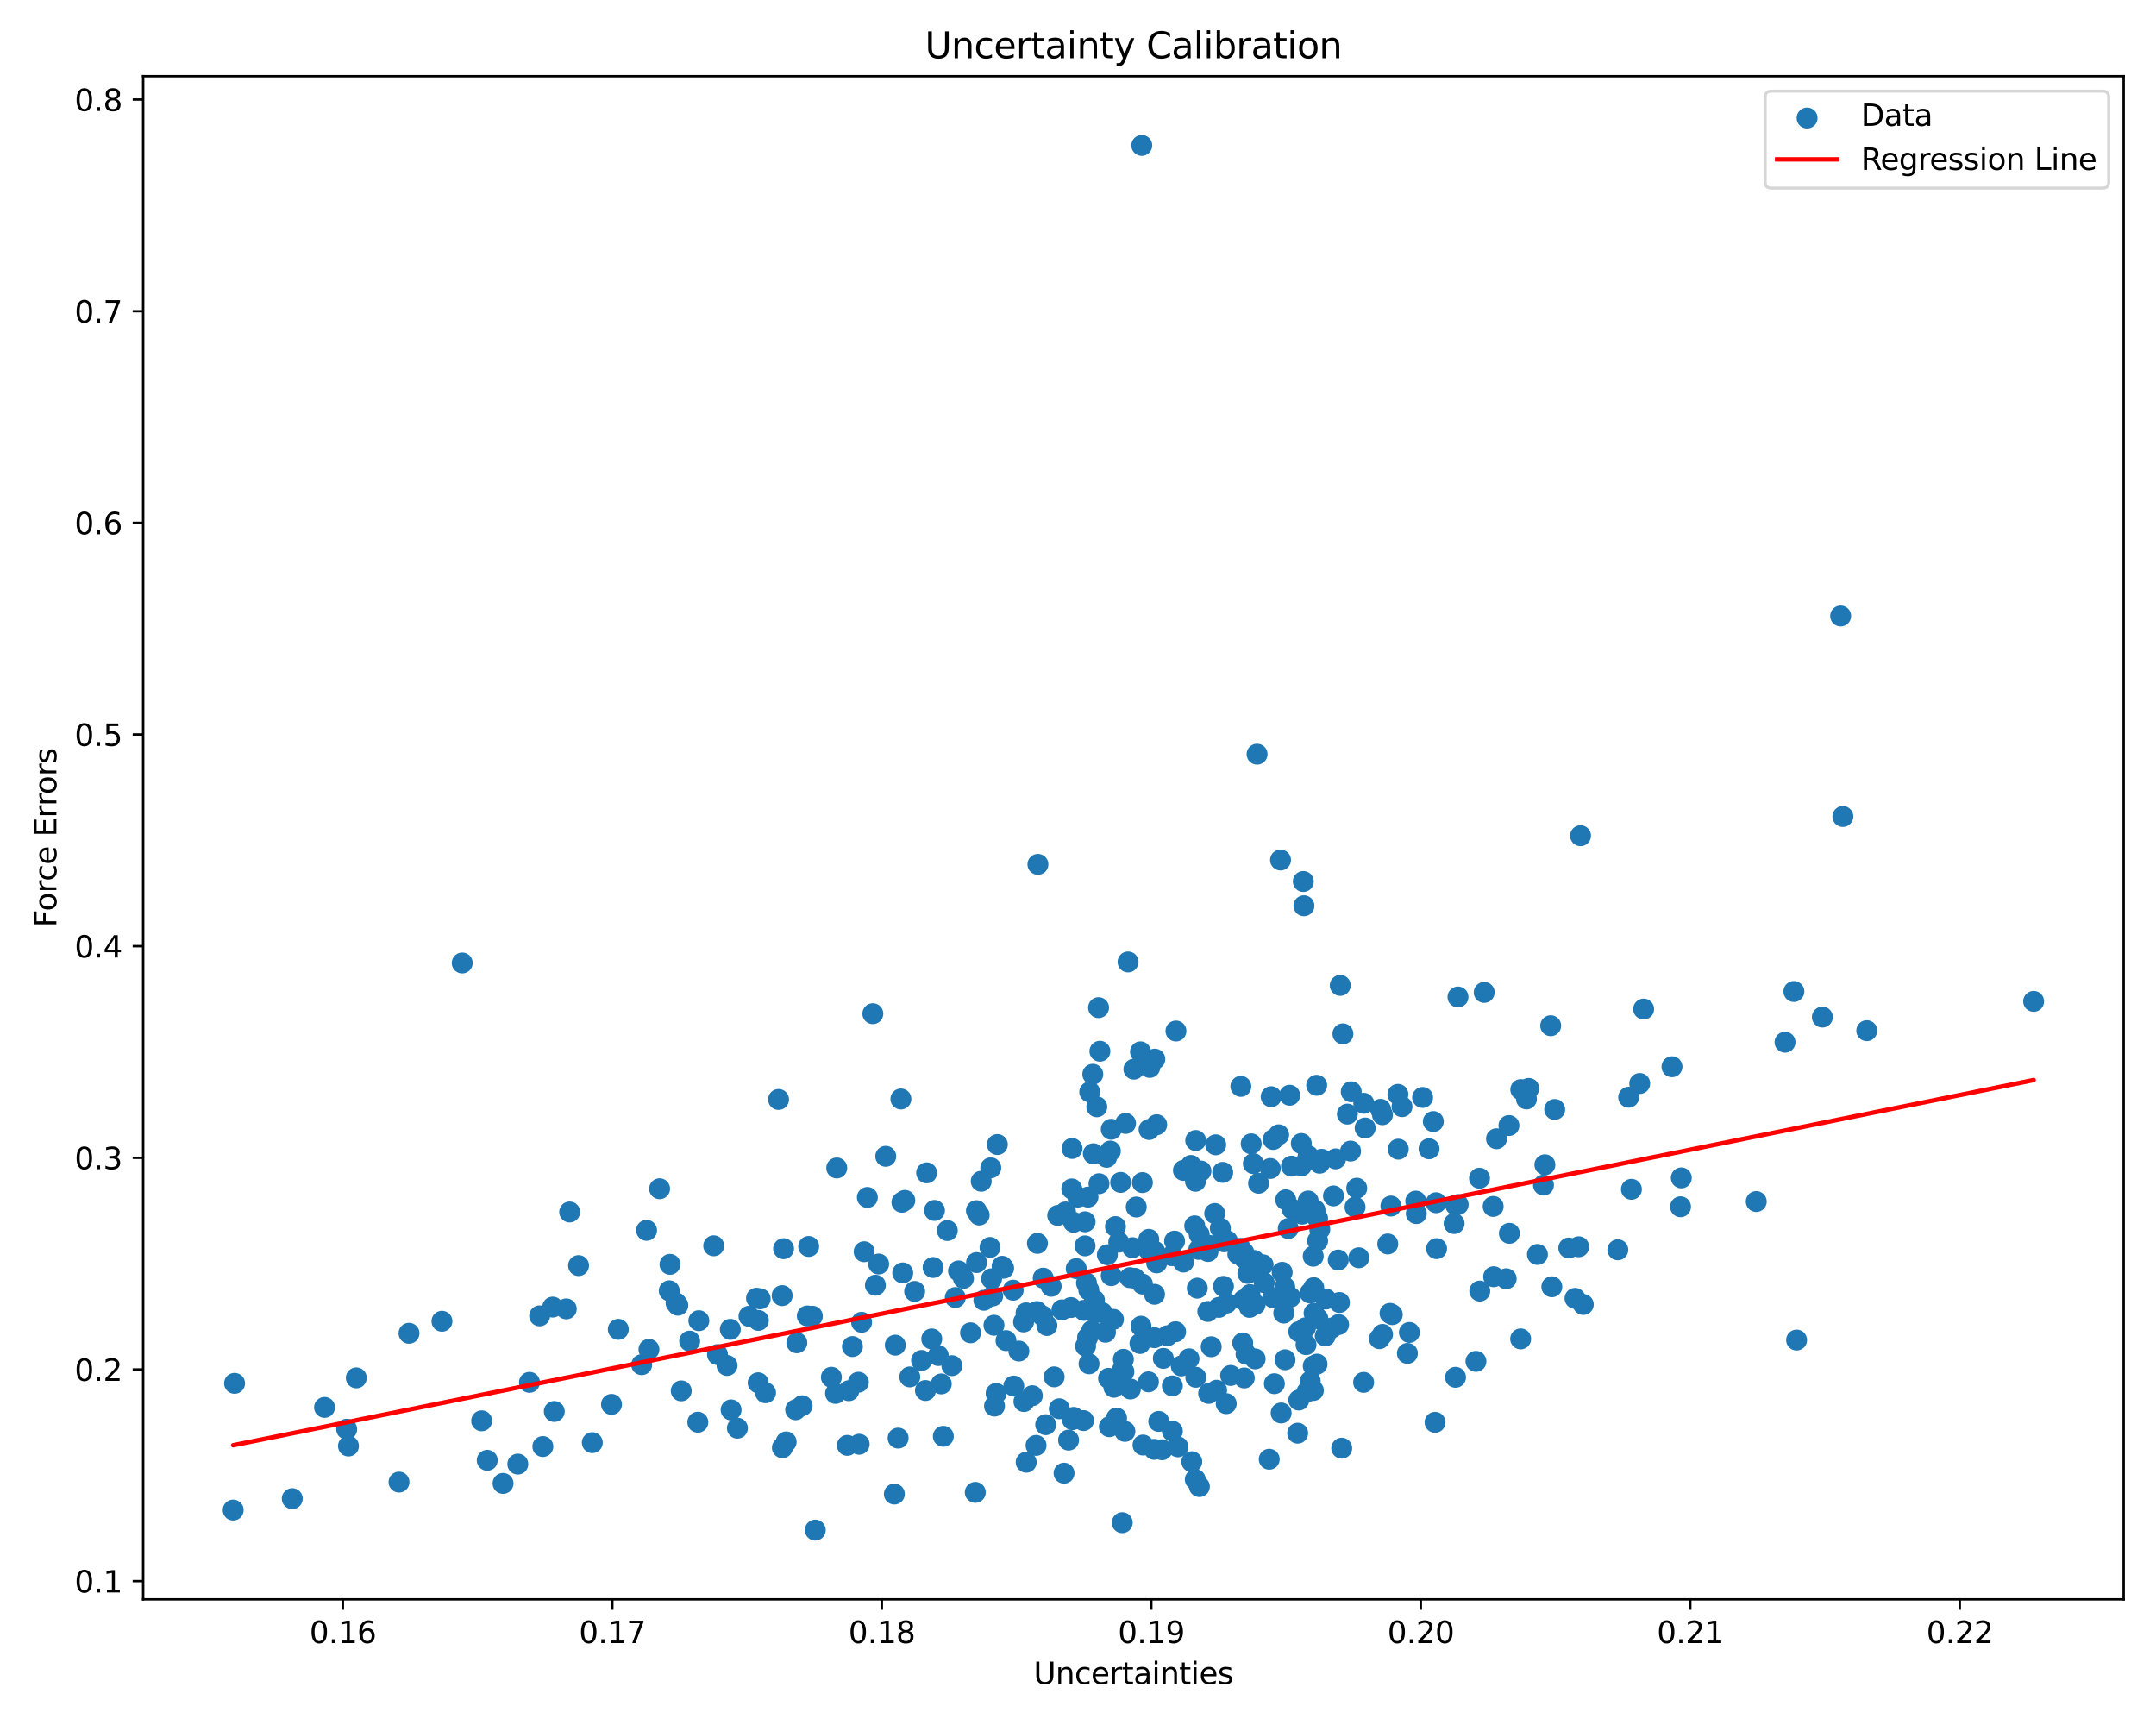<?xml version="1.0" encoding="utf-8" standalone="no"?>
<!DOCTYPE svg PUBLIC "-//W3C//DTD SVG 1.1//EN"
  "http://www.w3.org/Graphics/SVG/1.1/DTD/svg11.dtd">
<svg xmlns:xlink="http://www.w3.org/1999/xlink" width="720pt" height="576pt" viewBox="0 0 720 576" xmlns="http://www.w3.org/2000/svg" version="1.1">
 <defs>
  <style type="text/css">*{stroke-linejoin: round; stroke-linecap: butt}</style>
 </defs>
 <g id="figure_1">
  <g id="patch_1">
   <path d="M 0 576 
L 720 576 
L 720 0 
L 0 0 
z
" style="fill: #ffffff"/>
  </g>
  <g id="axes_1">
   <g id="patch_2">
    <path d="M 47.81 534.04 
L 709.2 534.04 
L 709.2 25.44 
L 47.81 25.44 
z
" style="fill: #ffffff"/>
   </g>
   <g id="PathCollection_1">
    <defs>
     <path id="mdbc51fec87" d="M 0 3 
C 0.796 3 1.559 2.684 2.121 2.121 
C 2.684 1.559 3 0.796 3 0 
C 3 -0.796 2.684 -1.559 2.121 -2.121 
C 1.559 -2.684 0.796 -3 0 -3 
C -0.796 -3 -1.559 -2.684 -2.121 -2.121 
C -2.684 -1.559 -3 -0.796 -3 0 
C -3 0.796 -2.684 1.559 -2.121 2.121 
C -1.559 2.684 -0.796 3 0 3 
z
" style="stroke: #1f77b4"/>
    </defs>
    <g clip-path="url(#pc8902b0739)">
     <use xlink:href="#mdbc51fec87" x="405.993" y="382.266" style="fill: #1f77b4; stroke: #1f77b4"/>
     <use xlink:href="#mdbc51fec87" x="430.69" y="365.714" style="fill: #1f77b4; stroke: #1f77b4"/>
     <use xlink:href="#mdbc51fec87" x="261.281" y="483.411" style="fill: #1f77b4; stroke: #1f77b4"/>
     <use xlink:href="#mdbc51fec87" x="154.362" y="321.556" style="fill: #1f77b4; stroke: #1f77b4"/>
     <use xlink:href="#mdbc51fec87" x="287.73" y="441.532" style="fill: #1f77b4; stroke: #1f77b4"/>
     <use xlink:href="#mdbc51fec87" x="599.979" y="447.459" style="fill: #1f77b4; stroke: #1f77b4"/>
     <use xlink:href="#mdbc51fec87" x="374.864" y="457.371" style="fill: #1f77b4; stroke: #1f77b4"/>
     <use xlink:href="#mdbc51fec87" x="451.249" y="364.562" style="fill: #1f77b4; stroke: #1f77b4"/>
     <use xlink:href="#mdbc51fec87" x="434.573" y="381.833" style="fill: #1f77b4; stroke: #1f77b4"/>
     <use xlink:href="#mdbc51fec87" x="417.279" y="436.556" style="fill: #1f77b4; stroke: #1f77b4"/>
     <use xlink:href="#mdbc51fec87" x="375.661" y="477.954" style="fill: #1f77b4; stroke: #1f77b4"/>
     <use xlink:href="#mdbc51fec87" x="375.156" y="453.884" style="fill: #1f77b4; stroke: #1f77b4"/>
     <use xlink:href="#mdbc51fec87" x="330.872" y="389.953" style="fill: #1f77b4; stroke: #1f77b4"/>
     <use xlink:href="#mdbc51fec87" x="284.668" y="449.635" style="fill: #1f77b4; stroke: #1f77b4"/>
     <use xlink:href="#mdbc51fec87" x="479.239" y="474.929" style="fill: #1f77b4; stroke: #1f77b4"/>
     <use xlink:href="#mdbc51fec87" x="405.653" y="405.192" style="fill: #1f77b4; stroke: #1f77b4"/>
     <use xlink:href="#mdbc51fec87" x="331.937" y="442.517" style="fill: #1f77b4; stroke: #1f77b4"/>
     <use xlink:href="#mdbc51fec87" x="185.101" y="471.312" style="fill: #1f77b4; stroke: #1f77b4"/>
     <use xlink:href="#mdbc51fec87" x="417.842" y="381.942" style="fill: #1f77b4; stroke: #1f77b4"/>
     <use xlink:href="#mdbc51fec87" x="172.923" y="488.876" style="fill: #1f77b4; stroke: #1f77b4"/>
     <use xlink:href="#mdbc51fec87" x="328.567" y="434.182" style="fill: #1f77b4; stroke: #1f77b4"/>
     <use xlink:href="#mdbc51fec87" x="385.651" y="353.662" style="fill: #1f77b4; stroke: #1f77b4"/>
     <use xlink:href="#mdbc51fec87" x="283.459" y="464.38" style="fill: #1f77b4; stroke: #1f77b4"/>
     <use xlink:href="#mdbc51fec87" x="364.566" y="444.321" style="fill: #1f77b4; stroke: #1f77b4"/>
     <use xlink:href="#mdbc51fec87" x="362.836" y="428.419" style="fill: #1f77b4; stroke: #1f77b4"/>
     <use xlink:href="#mdbc51fec87" x="415.536" y="460.108" style="fill: #1f77b4; stroke: #1f77b4"/>
     <use xlink:href="#mdbc51fec87" x="427.638" y="287.173" style="fill: #1f77b4; stroke: #1f77b4"/>
     <use xlink:href="#mdbc51fec87" x="435.242" y="294.341" style="fill: #1f77b4; stroke: #1f77b4"/>
     <use xlink:href="#mdbc51fec87" x="391.514" y="462.774" style="fill: #1f77b4; stroke: #1f77b4"/>
     <use xlink:href="#mdbc51fec87" x="189.11" y="437.053" style="fill: #1f77b4; stroke: #1f77b4"/>
     <use xlink:href="#mdbc51fec87" x="441.365" y="387.106" style="fill: #1f77b4; stroke: #1f77b4"/>
     <use xlink:href="#mdbc51fec87" x="464.201" y="438.544" style="fill: #1f77b4; stroke: #1f77b4"/>
     <use xlink:href="#mdbc51fec87" x="383.526" y="461.413" style="fill: #1f77b4; stroke: #1f77b4"/>
     <use xlink:href="#mdbc51fec87" x="433.722" y="444.659" style="fill: #1f77b4; stroke: #1f77b4"/>
     <use xlink:href="#mdbc51fec87" x="527.211" y="416.311" style="fill: #1f77b4; stroke: #1f77b4"/>
     <use xlink:href="#mdbc51fec87" x="373.605" y="414.791" style="fill: #1f77b4; stroke: #1f77b4"/>
     <use xlink:href="#mdbc51fec87" x="400.352" y="417.2" style="fill: #1f77b4; stroke: #1f77b4"/>
     <use xlink:href="#mdbc51fec87" x="348.206" y="439.409" style="fill: #1f77b4; stroke: #1f77b4"/>
     <use xlink:href="#mdbc51fec87" x="376.721" y="321.212" style="fill: #1f77b4; stroke: #1f77b4"/>
     <use xlink:href="#mdbc51fec87" x="486.113" y="402.385" style="fill: #1f77b4; stroke: #1f77b4"/>
     <use xlink:href="#mdbc51fec87" x="430.934" y="433.158" style="fill: #1f77b4; stroke: #1f77b4"/>
     <use xlink:href="#mdbc51fec87" x="326.079" y="404.258" style="fill: #1f77b4; stroke: #1f77b4"/>
     <use xlink:href="#mdbc51fec87" x="369.555" y="386.449" style="fill: #1f77b4; stroke: #1f77b4"/>
     <use xlink:href="#mdbc51fec87" x="388.495" y="453.577" style="fill: #1f77b4; stroke: #1f77b4"/>
     <use xlink:href="#mdbc51fec87" x="338.353" y="430.811" style="fill: #1f77b4; stroke: #1f77b4"/>
     <use xlink:href="#mdbc51fec87" x="293.42" y="422.078" style="fill: #1f77b4; stroke: #1f77b4"/>
     <use xlink:href="#mdbc51fec87" x="427.84" y="471.811" style="fill: #1f77b4; stroke: #1f77b4"/>
     <use xlink:href="#mdbc51fec87" x="440.751" y="410.496" style="fill: #1f77b4; stroke: #1f77b4"/>
     <use xlink:href="#mdbc51fec87" x="498.643" y="402.842" style="fill: #1f77b4; stroke: #1f77b4"/>
     <use xlink:href="#mdbc51fec87" x="309.054" y="464.311" style="fill: #1f77b4; stroke: #1f77b4"/>
     <use xlink:href="#mdbc51fec87" x="271.292" y="439.498" style="fill: #1f77b4; stroke: #1f77b4"/>
     <use xlink:href="#mdbc51fec87" x="325.697" y="498.322" style="fill: #1f77b4; stroke: #1f77b4"/>
     <use xlink:href="#mdbc51fec87" x="435.958" y="443.363" style="fill: #1f77b4; stroke: #1f77b4"/>
     <use xlink:href="#mdbc51fec87" x="369.167" y="444.85" style="fill: #1f77b4; stroke: #1f77b4"/>
     <use xlink:href="#mdbc51fec87" x="359.953" y="399.723" style="fill: #1f77b4; stroke: #1f77b4"/>
     <use xlink:href="#mdbc51fec87" x="431.486" y="403.689" style="fill: #1f77b4; stroke: #1f77b4"/>
     <use xlink:href="#mdbc51fec87" x="464.497" y="402.718" style="fill: #1f77b4; stroke: #1f77b4"/>
     <use xlink:href="#mdbc51fec87" x="461.678" y="372.227" style="fill: #1f77b4; stroke: #1f77b4"/>
     <use xlink:href="#mdbc51fec87" x="230.309" y="447.816" style="fill: #1f77b4; stroke: #1f77b4"/>
     <use xlink:href="#mdbc51fec87" x="440.012" y="406.843" style="fill: #1f77b4; stroke: #1f77b4"/>
     <use xlink:href="#mdbc51fec87" x="367.317" y="351.024" style="fill: #1f77b4; stroke: #1f77b4"/>
     <use xlink:href="#mdbc51fec87" x="679.137" y="334.375" style="fill: #1f77b4; stroke: #1f77b4"/>
     <use xlink:href="#mdbc51fec87" x="301.47" y="425.044" style="fill: #1f77b4; stroke: #1f77b4"/>
     <use xlink:href="#mdbc51fec87" x="242.804" y="455.951" style="fill: #1f77b4; stroke: #1f77b4"/>
     <use xlink:href="#mdbc51fec87" x="434.63" y="389.273" style="fill: #1f77b4; stroke: #1f77b4"/>
     <use xlink:href="#mdbc51fec87" x="289.658" y="399.837" style="fill: #1f77b4; stroke: #1f77b4"/>
     <use xlink:href="#mdbc51fec87" x="378.2" y="416.612" style="fill: #1f77b4; stroke: #1f77b4"/>
     <use xlink:href="#mdbc51fec87" x="385.582" y="417.787" style="fill: #1f77b4; stroke: #1f77b4"/>
     <use xlink:href="#mdbc51fec87" x="160.855" y="474.426" style="fill: #1f77b4; stroke: #1f77b4"/>
     <use xlink:href="#mdbc51fec87" x="453.086" y="396.754" style="fill: #1f77b4; stroke: #1f77b4"/>
     <use xlink:href="#mdbc51fec87" x="403.925" y="415.869" style="fill: #1f77b4; stroke: #1f77b4"/>
     <use xlink:href="#mdbc51fec87" x="439.158" y="404.071" style="fill: #1f77b4; stroke: #1f77b4"/>
     <use xlink:href="#mdbc51fec87" x="266.105" y="448.371" style="fill: #1f77b4; stroke: #1f77b4"/>
     <use xlink:href="#mdbc51fec87" x="334.664" y="422.825" style="fill: #1f77b4; stroke: #1f77b4"/>
     <use xlink:href="#mdbc51fec87" x="243.888" y="443.888" style="fill: #1f77b4; stroke: #1f77b4"/>
     <use xlink:href="#mdbc51fec87" x="315.023" y="479.596" style="fill: #1f77b4; stroke: #1f77b4"/>
     <use xlink:href="#mdbc51fec87" x="399.226" y="394.445" style="fill: #1f77b4; stroke: #1f77b4"/>
     <use xlink:href="#mdbc51fec87" x="375.882" y="375.131" style="fill: #1f77b4; stroke: #1f77b4"/>
     <use xlink:href="#mdbc51fec87" x="358.559" y="473.276" style="fill: #1f77b4; stroke: #1f77b4"/>
     <use xlink:href="#mdbc51fec87" x="424.512" y="366.206" style="fill: #1f77b4; stroke: #1f77b4"/>
     <use xlink:href="#mdbc51fec87" x="311.613" y="423.23" style="fill: #1f77b4; stroke: #1f77b4"/>
     <use xlink:href="#mdbc51fec87" x="239.619" y="452.315" style="fill: #1f77b4; stroke: #1f77b4"/>
     <use xlink:href="#mdbc51fec87" x="437.482" y="431.744" style="fill: #1f77b4; stroke: #1f77b4"/>
     <use xlink:href="#mdbc51fec87" x="455.426" y="368.401" style="fill: #1f77b4; stroke: #1f77b4"/>
     <use xlink:href="#mdbc51fec87" x="216.717" y="450.579" style="fill: #1f77b4; stroke: #1f77b4"/>
     <use xlink:href="#mdbc51fec87" x="418.563" y="388.545" style="fill: #1f77b4; stroke: #1f77b4"/>
     <use xlink:href="#mdbc51fec87" x="204.213" y="468.94" style="fill: #1f77b4; stroke: #1f77b4"/>
     <use xlink:href="#mdbc51fec87" x="433.362" y="478.554" style="fill: #1f77b4; stroke: #1f77b4"/>
     <use xlink:href="#mdbc51fec87" x="429.142" y="454.037" style="fill: #1f77b4; stroke: #1f77b4"/>
     <use xlink:href="#mdbc51fec87" x="479.751" y="416.939" style="fill: #1f77b4; stroke: #1f77b4"/>
     <use xlink:href="#mdbc51fec87" x="381.039" y="442.836" style="fill: #1f77b4; stroke: #1f77b4"/>
     <use xlink:href="#mdbc51fec87" x="477.233" y="383.599" style="fill: #1f77b4; stroke: #1f77b4"/>
     <use xlink:href="#mdbc51fec87" x="215.925" y="410.827" style="fill: #1f77b4; stroke: #1f77b4"/>
     <use xlink:href="#mdbc51fec87" x="326.12" y="421.595" style="fill: #1f77b4; stroke: #1f77b4"/>
     <use xlink:href="#mdbc51fec87" x="424.22" y="390.175" style="fill: #1f77b4; stroke: #1f77b4"/>
     <use xlink:href="#mdbc51fec87" x="395.206" y="390.806" style="fill: #1f77b4; stroke: #1f77b4"/>
     <use xlink:href="#mdbc51fec87" x="517.859" y="342.505" style="fill: #1f77b4; stroke: #1f77b4"/>
     <use xlink:href="#mdbc51fec87" x="295.795" y="386.109" style="fill: #1f77b4; stroke: #1f77b4"/>
     <use xlink:href="#mdbc51fec87" x="472.98" y="405.23" style="fill: #1f77b4; stroke: #1f77b4"/>
     <use xlink:href="#mdbc51fec87" x="494.173" y="431.103" style="fill: #1f77b4; stroke: #1f77b4"/>
     <use xlink:href="#mdbc51fec87" x="418.847" y="420.895" style="fill: #1f77b4; stroke: #1f77b4"/>
     <use xlink:href="#mdbc51fec87" x="363.918" y="364.624" style="fill: #1f77b4; stroke: #1f77b4"/>
     <use xlink:href="#mdbc51fec87" x="438.601" y="464.298" style="fill: #1f77b4; stroke: #1f77b4"/>
     <use xlink:href="#mdbc51fec87" x="354.629" y="437.38" style="fill: #1f77b4; stroke: #1f77b4"/>
     <use xlink:href="#mdbc51fec87" x="383.968" y="356.432" style="fill: #1f77b4; stroke: #1f77b4"/>
     <use xlink:href="#mdbc51fec87" x="77.873" y="504.233" style="fill: #1f77b4; stroke: #1f77b4"/>
     <use xlink:href="#mdbc51fec87" x="513.433" y="418.881" style="fill: #1f77b4; stroke: #1f77b4"/>
     <use xlink:href="#mdbc51fec87" x="298.982" y="449.167" style="fill: #1f77b4; stroke: #1f77b4"/>
     <use xlink:href="#mdbc51fec87" x="391.517" y="477.884" style="fill: #1f77b4; stroke: #1f77b4"/>
     <use xlink:href="#mdbc51fec87" x="292.338" y="429.141" style="fill: #1f77b4; stroke: #1f77b4"/>
     <use xlink:href="#mdbc51fec87" x="233.039" y="474.896" style="fill: #1f77b4; stroke: #1f77b4"/>
     <use xlink:href="#mdbc51fec87" x="335.959" y="447.644" style="fill: #1f77b4; stroke: #1f77b4"/>
     <use xlink:href="#mdbc51fec87" x="330.615" y="416.539" style="fill: #1f77b4; stroke: #1f77b4"/>
     <use xlink:href="#mdbc51fec87" x="623.413" y="344.156" style="fill: #1f77b4; stroke: #1f77b4"/>
     <use xlink:href="#mdbc51fec87" x="429.056" y="429.787" style="fill: #1f77b4; stroke: #1f77b4"/>
     <use xlink:href="#mdbc51fec87" x="303.825" y="459.771" style="fill: #1f77b4; stroke: #1f77b4"/>
     <use xlink:href="#mdbc51fec87" x="414.384" y="362.759" style="fill: #1f77b4; stroke: #1f77b4"/>
     <use xlink:href="#mdbc51fec87" x="227.499" y="464.429" style="fill: #1f77b4; stroke: #1f77b4"/>
     <use xlink:href="#mdbc51fec87" x="353.22" y="405.859" style="fill: #1f77b4; stroke: #1f77b4"/>
     <use xlink:href="#mdbc51fec87" x="420.296" y="395.105" style="fill: #1f77b4; stroke: #1f77b4"/>
     <use xlink:href="#mdbc51fec87" x="176.82" y="461.579" style="fill: #1f77b4; stroke: #1f77b4"/>
     <use xlink:href="#mdbc51fec87" x="429.369" y="400.626" style="fill: #1f77b4; stroke: #1f77b4"/>
     <use xlink:href="#mdbc51fec87" x="519.192" y="370.465" style="fill: #1f77b4; stroke: #1f77b4"/>
     <use xlink:href="#mdbc51fec87" x="439.832" y="455.49" style="fill: #1f77b4; stroke: #1f77b4"/>
     <use xlink:href="#mdbc51fec87" x="509.76" y="366.956" style="fill: #1f77b4; stroke: #1f77b4"/>
     <use xlink:href="#mdbc51fec87" x="440.02" y="414.322" style="fill: #1f77b4; stroke: #1f77b4"/>
     <use xlink:href="#mdbc51fec87" x="419.801" y="251.835" style="fill: #1f77b4; stroke: #1f77b4"/>
     <use xlink:href="#mdbc51fec87" x="414.276" y="416.841" style="fill: #1f77b4; stroke: #1f77b4"/>
     <use xlink:href="#mdbc51fec87" x="413.368" y="418.759" style="fill: #1f77b4; stroke: #1f77b4"/>
     <use xlink:href="#mdbc51fec87" x="363.68" y="455.388" style="fill: #1f77b4; stroke: #1f77b4"/>
     <use xlink:href="#mdbc51fec87" x="466.834" y="365.414" style="fill: #1f77b4; stroke: #1f77b4"/>
     <use xlink:href="#mdbc51fec87" x="372.877" y="473.503" style="fill: #1f77b4; stroke: #1f77b4"/>
     <use xlink:href="#mdbc51fec87" x="403.405" y="417.894" style="fill: #1f77b4; stroke: #1f77b4"/>
     <use xlink:href="#mdbc51fec87" x="288.581" y="417.968" style="fill: #1f77b4; stroke: #1f77b4"/>
     <use xlink:href="#mdbc51fec87" x="408.323" y="391.474" style="fill: #1f77b4; stroke: #1f77b4"/>
     <use xlink:href="#mdbc51fec87" x="615.429" y="272.641" style="fill: #1f77b4; stroke: #1f77b4"/>
     <use xlink:href="#mdbc51fec87" x="440.114" y="440.343" style="fill: #1f77b4; stroke: #1f77b4"/>
     <use xlink:href="#mdbc51fec87" x="340.256" y="451.14" style="fill: #1f77b4; stroke: #1f77b4"/>
     <use xlink:href="#mdbc51fec87" x="180.212" y="439.385" style="fill: #1f77b4; stroke: #1f77b4"/>
     <use xlink:href="#mdbc51fec87" x="250.115" y="439.533" style="fill: #1f77b4; stroke: #1f77b4"/>
     <use xlink:href="#mdbc51fec87" x="415.226" y="434.085" style="fill: #1f77b4; stroke: #1f77b4"/>
     <use xlink:href="#mdbc51fec87" x="399.17" y="494.019" style="fill: #1f77b4; stroke: #1f77b4"/>
     <use xlink:href="#mdbc51fec87" x="547.588" y="361.796" style="fill: #1f77b4; stroke: #1f77b4"/>
     <use xlink:href="#mdbc51fec87" x="375.329" y="458.021" style="fill: #1f77b4; stroke: #1f77b4"/>
     <use xlink:href="#mdbc51fec87" x="385.466" y="483.957" style="fill: #1f77b4; stroke: #1f77b4"/>
     <use xlink:href="#mdbc51fec87" x="479.591" y="401.611" style="fill: #1f77b4; stroke: #1f77b4"/>
     <use xlink:href="#mdbc51fec87" x="181.288" y="483.011" style="fill: #1f77b4; stroke: #1f77b4"/>
     <use xlink:href="#mdbc51fec87" x="428.181" y="424.838" style="fill: #1f77b4; stroke: #1f77b4"/>
     <use xlink:href="#mdbc51fec87" x="444.73" y="443.443" style="fill: #1f77b4; stroke: #1f77b4"/>
     <use xlink:href="#mdbc51fec87" x="364.936" y="358.71" style="fill: #1f77b4; stroke: #1f77b4"/>
     <use xlink:href="#mdbc51fec87" x="394.473" y="456.105" style="fill: #1f77b4; stroke: #1f77b4"/>
     <use xlink:href="#mdbc51fec87" x="346.274" y="437.94" style="fill: #1f77b4; stroke: #1f77b4"/>
     <use xlink:href="#mdbc51fec87" x="286.655" y="461.534" style="fill: #1f77b4; stroke: #1f77b4"/>
     <use xlink:href="#mdbc51fec87" x="540.273" y="417.323" style="fill: #1f77b4; stroke: #1f77b4"/>
     <use xlink:href="#mdbc51fec87" x="446.911" y="420.738" style="fill: #1f77b4; stroke: #1f77b4"/>
     <use xlink:href="#mdbc51fec87" x="409.499" y="468.701" style="fill: #1f77b4; stroke: #1f77b4"/>
     <use xlink:href="#mdbc51fec87" x="486.077" y="459.899" style="fill: #1f77b4; stroke: #1f77b4"/>
     <use xlink:href="#mdbc51fec87" x="361.84" y="474.35" style="fill: #1f77b4; stroke: #1f77b4"/>
     <use xlink:href="#mdbc51fec87" x="358.01" y="383.491" style="fill: #1f77b4; stroke: #1f77b4"/>
     <use xlink:href="#mdbc51fec87" x="468.202" y="369.533" style="fill: #1f77b4; stroke: #1f77b4"/>
     <use xlink:href="#mdbc51fec87" x="267.868" y="469.4" style="fill: #1f77b4; stroke: #1f77b4"/>
     <use xlink:href="#mdbc51fec87" x="324.114" y="445.036" style="fill: #1f77b4; stroke: #1f77b4"/>
     <use xlink:href="#mdbc51fec87" x="596.116" y="348.013" style="fill: #1f77b4; stroke: #1f77b4"/>
     <use xlink:href="#mdbc51fec87" x="397.997" y="488.086" style="fill: #1f77b4; stroke: #1f77b4"/>
     <use xlink:href="#mdbc51fec87" x="244.153" y="470.78" style="fill: #1f77b4; stroke: #1f77b4"/>
     <use xlink:href="#mdbc51fec87" x="515.446" y="395.709" style="fill: #1f77b4; stroke: #1f77b4"/>
     <use xlink:href="#mdbc51fec87" x="193.212" y="422.599" style="fill: #1f77b4; stroke: #1f77b4"/>
     <use xlink:href="#mdbc51fec87" x="184.574" y="436.455" style="fill: #1f77b4; stroke: #1f77b4"/>
     <use xlink:href="#mdbc51fec87" x="300.857" y="366.968" style="fill: #1f77b4; stroke: #1f77b4"/>
     <use xlink:href="#mdbc51fec87" x="381.708" y="482.512" style="fill: #1f77b4; stroke: #1f77b4"/>
     <use xlink:href="#mdbc51fec87" x="381.522" y="428.764" style="fill: #1f77b4; stroke: #1f77b4"/>
     <use xlink:href="#mdbc51fec87" x="561.214" y="402.953" style="fill: #1f77b4; stroke: #1f77b4"/>
     <use xlink:href="#mdbc51fec87" x="431.292" y="389.387" style="fill: #1f77b4; stroke: #1f77b4"/>
     <use xlink:href="#mdbc51fec87" x="380.868" y="351.225" style="fill: #1f77b4; stroke: #1f77b4"/>
     <use xlink:href="#mdbc51fec87" x="309.452" y="391.633" style="fill: #1f77b4; stroke: #1f77b4"/>
     <use xlink:href="#mdbc51fec87" x="331.136" y="427.014" style="fill: #1f77b4; stroke: #1f77b4"/>
     <use xlink:href="#mdbc51fec87" x="371.99" y="463.233" style="fill: #1f77b4; stroke: #1f77b4"/>
     <use xlink:href="#mdbc51fec87" x="223.742" y="422.182" style="fill: #1f77b4; stroke: #1f77b4"/>
     <use xlink:href="#mdbc51fec87" x="358.136" y="474.044" style="fill: #1f77b4; stroke: #1f77b4"/>
     <use xlink:href="#mdbc51fec87" x="614.692" y="205.69" style="fill: #1f77b4; stroke: #1f77b4"/>
     <use xlink:href="#mdbc51fec87" x="528.741" y="435.583" style="fill: #1f77b4; stroke: #1f77b4"/>
     <use xlink:href="#mdbc51fec87" x="392.589" y="444.684" style="fill: #1f77b4; stroke: #1f77b4"/>
     <use xlink:href="#mdbc51fec87" x="478.664" y="374.501" style="fill: #1f77b4; stroke: #1f77b4"/>
     <use xlink:href="#mdbc51fec87" x="403.348" y="437.915" style="fill: #1f77b4; stroke: #1f77b4"/>
     <use xlink:href="#mdbc51fec87" x="332.658" y="465.271" style="fill: #1f77b4; stroke: #1f77b4"/>
     <use xlink:href="#mdbc51fec87" x="116.373" y="482.842" style="fill: #1f77b4; stroke: #1f77b4"/>
     <use xlink:href="#mdbc51fec87" x="226.37" y="435.828" style="fill: #1f77b4; stroke: #1f77b4"/>
     <use xlink:href="#mdbc51fec87" x="312.073" y="404.183" style="fill: #1f77b4; stroke: #1f77b4"/>
     <use xlink:href="#mdbc51fec87" x="408.57" y="429.527" style="fill: #1f77b4; stroke: #1f77b4"/>
     <use xlink:href="#mdbc51fec87" x="407.034" y="436.558" style="fill: #1f77b4; stroke: #1f77b4"/>
     <use xlink:href="#mdbc51fec87" x="403.628" y="465.275" style="fill: #1f77b4; stroke: #1f77b4"/>
     <use xlink:href="#mdbc51fec87" x="515.916" y="388.933" style="fill: #1f77b4; stroke: #1f77b4"/>
     <use xlink:href="#mdbc51fec87" x="361.964" y="437.544" style="fill: #1f77b4; stroke: #1f77b4"/>
     <use xlink:href="#mdbc51fec87" x="206.483" y="443.883" style="fill: #1f77b4; stroke: #1f77b4"/>
     <use xlink:href="#mdbc51fec87" x="436.442" y="464.8" style="fill: #1f77b4; stroke: #1f77b4"/>
     <use xlink:href="#mdbc51fec87" x="409.906" y="414.37" style="fill: #1f77b4; stroke: #1f77b4"/>
     <use xlink:href="#mdbc51fec87" x="353.759" y="470.402" style="fill: #1f77b4; stroke: #1f77b4"/>
     <use xlink:href="#mdbc51fec87" x="419.157" y="435.581" style="fill: #1f77b4; stroke: #1f77b4"/>
     <use xlink:href="#mdbc51fec87" x="392.71" y="344.274" style="fill: #1f77b4; stroke: #1f77b4"/>
     <use xlink:href="#mdbc51fec87" x="470.66" y="444.92" style="fill: #1f77b4; stroke: #1f77b4"/>
     <use xlink:href="#mdbc51fec87" x="498.803" y="426.312" style="fill: #1f77b4; stroke: #1f77b4"/>
     <use xlink:href="#mdbc51fec87" x="422.186" y="428.299" style="fill: #1f77b4; stroke: #1f77b4"/>
     <use xlink:href="#mdbc51fec87" x="401.063" y="391.022" style="fill: #1f77b4; stroke: #1f77b4"/>
     <use xlink:href="#mdbc51fec87" x="381.511" y="394.88" style="fill: #1f77b4; stroke: #1f77b4"/>
     <use xlink:href="#mdbc51fec87" x="78.337" y="461.91" style="fill: #1f77b4; stroke: #1f77b4"/>
     <use xlink:href="#mdbc51fec87" x="342.695" y="488.254" style="fill: #1f77b4; stroke: #1f77b4"/>
     <use xlink:href="#mdbc51fec87" x="377.326" y="426.627" style="fill: #1f77b4; stroke: #1f77b4"/>
     <use xlink:href="#mdbc51fec87" x="507.867" y="363.826" style="fill: #1f77b4; stroke: #1f77b4"/>
     <use xlink:href="#mdbc51fec87" x="367.008" y="395.249" style="fill: #1f77b4; stroke: #1f77b4"/>
     <use xlink:href="#mdbc51fec87" x="262.538" y="481.472" style="fill: #1f77b4; stroke: #1f77b4"/>
     <use xlink:href="#mdbc51fec87" x="495.655" y="331.378" style="fill: #1f77b4; stroke: #1f77b4"/>
     <use xlink:href="#mdbc51fec87" x="365.118" y="385.251" style="fill: #1f77b4; stroke: #1f77b4"/>
     <use xlink:href="#mdbc51fec87" x="352.039" y="459.752" style="fill: #1f77b4; stroke: #1f77b4"/>
     <use xlink:href="#mdbc51fec87" x="374.247" y="394.818" style="fill: #1f77b4; stroke: #1f77b4"/>
     <use xlink:href="#mdbc51fec87" x="314.337" y="462.108" style="fill: #1f77b4; stroke: #1f77b4"/>
     <use xlink:href="#mdbc51fec87" x="434.834" y="405.431" style="fill: #1f77b4; stroke: #1f77b4"/>
     <use xlink:href="#mdbc51fec87" x="494.081" y="393.424" style="fill: #1f77b4; stroke: #1f77b4"/>
     <use xlink:href="#mdbc51fec87" x="448.07" y="483.564" style="fill: #1f77b4; stroke: #1f77b4"/>
     <use xlink:href="#mdbc51fec87" x="492.896" y="454.577" style="fill: #1f77b4; stroke: #1f77b4"/>
     <use xlink:href="#mdbc51fec87" x="377.5" y="463.809" style="fill: #1f77b4; stroke: #1f77b4"/>
     <use xlink:href="#mdbc51fec87" x="344.743" y="466.038" style="fill: #1f77b4; stroke: #1f77b4"/>
     <use xlink:href="#mdbc51fec87" x="427.01" y="378.932" style="fill: #1f77b4; stroke: #1f77b4"/>
     <use xlink:href="#mdbc51fec87" x="359.404" y="423.607" style="fill: #1f77b4; stroke: #1f77b4"/>
     <use xlink:href="#mdbc51fec87" x="449.958" y="372.017" style="fill: #1f77b4; stroke: #1f77b4"/>
     <use xlink:href="#mdbc51fec87" x="233.383" y="440.994" style="fill: #1f77b4; stroke: #1f77b4"/>
     <use xlink:href="#mdbc51fec87" x="486.894" y="332.91" style="fill: #1f77b4; stroke: #1f77b4"/>
     <use xlink:href="#mdbc51fec87" x="416.722" y="425.199" style="fill: #1f77b4; stroke: #1f77b4"/>
     <use xlink:href="#mdbc51fec87" x="397.715" y="389.149" style="fill: #1f77b4; stroke: #1f77b4"/>
     <use xlink:href="#mdbc51fec87" x="363.604" y="430.751" style="fill: #1f77b4; stroke: #1f77b4"/>
     <use xlink:href="#mdbc51fec87" x="351.033" y="429.51" style="fill: #1f77b4; stroke: #1f77b4"/>
     <use xlink:href="#mdbc51fec87" x="407.538" y="410.117" style="fill: #1f77b4; stroke: #1f77b4"/>
     <use xlink:href="#mdbc51fec87" x="507.824" y="447.075" style="fill: #1f77b4; stroke: #1f77b4"/>
     <use xlink:href="#mdbc51fec87" x="435.452" y="302.451" style="fill: #1f77b4; stroke: #1f77b4"/>
     <use xlink:href="#mdbc51fec87" x="558.362" y="356.206" style="fill: #1f77b4; stroke: #1f77b4"/>
     <use xlink:href="#mdbc51fec87" x="485.606" y="408.553" style="fill: #1f77b4; stroke: #1f77b4"/>
     <use xlink:href="#mdbc51fec87" x="332.122" y="469.507" style="fill: #1f77b4; stroke: #1f77b4"/>
     <use xlink:href="#mdbc51fec87" x="341.943" y="467.999" style="fill: #1f77b4; stroke: #1f77b4"/>
     <use xlink:href="#mdbc51fec87" x="327.681" y="394.436" style="fill: #1f77b4; stroke: #1f77b4"/>
     <use xlink:href="#mdbc51fec87" x="389.852" y="446.02" style="fill: #1f77b4; stroke: #1f77b4"/>
     <use xlink:href="#mdbc51fec87" x="108.383" y="469.943" style="fill: #1f77b4; stroke: #1f77b4"/>
     <use xlink:href="#mdbc51fec87" x="371.106" y="377.088" style="fill: #1f77b4; stroke: #1f77b4"/>
     <use xlink:href="#mdbc51fec87" x="392.254" y="414.422" style="fill: #1f77b4; stroke: #1f77b4"/>
     <use xlink:href="#mdbc51fec87" x="299.926" y="480.201" style="fill: #1f77b4; stroke: #1f77b4"/>
     <use xlink:href="#mdbc51fec87" x="415.145" y="419.446" style="fill: #1f77b4; stroke: #1f77b4"/>
     <use xlink:href="#mdbc51fec87" x="272.265" y="510.922" style="fill: #1f77b4; stroke: #1f77b4"/>
     <use xlink:href="#mdbc51fec87" x="475.079" y="366.454" style="fill: #1f77b4; stroke: #1f77b4"/>
     <use xlink:href="#mdbc51fec87" x="346.446" y="415.177" style="fill: #1f77b4; stroke: #1f77b4"/>
     <use xlink:href="#mdbc51fec87" x="338.549" y="462.824" style="fill: #1f77b4; stroke: #1f77b4"/>
     <use xlink:href="#mdbc51fec87" x="399.333" y="459.888" style="fill: #1f77b4; stroke: #1f77b4"/>
     <use xlink:href="#mdbc51fec87" x="356.852" y="480.869" style="fill: #1f77b4; stroke: #1f77b4"/>
     <use xlink:href="#mdbc51fec87" x="486.953" y="402.219" style="fill: #1f77b4; stroke: #1f77b4"/>
     <use xlink:href="#mdbc51fec87" x="548.897" y="336.944" style="fill: #1f77b4; stroke: #1f77b4"/>
     <use xlink:href="#mdbc51fec87" x="326.998" y="405.723" style="fill: #1f77b4; stroke: #1f77b4"/>
     <use xlink:href="#mdbc51fec87" x="331.503" y="432.747" style="fill: #1f77b4; stroke: #1f77b4"/>
     <use xlink:href="#mdbc51fec87" x="425.201" y="380.489" style="fill: #1f77b4; stroke: #1f77b4"/>
     <use xlink:href="#mdbc51fec87" x="261.677" y="416.953" style="fill: #1f77b4; stroke: #1f77b4"/>
     <use xlink:href="#mdbc51fec87" x="305.452" y="431.223" style="fill: #1f77b4; stroke: #1f77b4"/>
     <use xlink:href="#mdbc51fec87" x="386.965" y="474.63" style="fill: #1f77b4; stroke: #1f77b4"/>
     <use xlink:href="#mdbc51fec87" x="447.026" y="442.292" style="fill: #1f77b4; stroke: #1f77b4"/>
     <use xlink:href="#mdbc51fec87" x="282.972" y="482.621" style="fill: #1f77b4; stroke: #1f77b4"/>
     <use xlink:href="#mdbc51fec87" x="374.772" y="508.443" style="fill: #1f77b4; stroke: #1f77b4"/>
     <use xlink:href="#mdbc51fec87" x="147.59" y="441.183" style="fill: #1f77b4; stroke: #1f77b4"/>
     <use xlink:href="#mdbc51fec87" x="416.122" y="452.169" style="fill: #1f77b4; stroke: #1f77b4"/>
     <use xlink:href="#mdbc51fec87" x="433.74" y="467.499" style="fill: #1f77b4; stroke: #1f77b4"/>
     <use xlink:href="#mdbc51fec87" x="544.818" y="397.123" style="fill: #1f77b4; stroke: #1f77b4"/>
     <use xlink:href="#mdbc51fec87" x="438.563" y="456.115" style="fill: #1f77b4; stroke: #1f77b4"/>
     <use xlink:href="#mdbc51fec87" x="298.669" y="498.876" style="fill: #1f77b4; stroke: #1f77b4"/>
     <use xlink:href="#mdbc51fec87" x="386.273" y="421.702" style="fill: #1f77b4; stroke: #1f77b4"/>
     <use xlink:href="#mdbc51fec87" x="133.25" y="494.888" style="fill: #1f77b4; stroke: #1f77b4"/>
     <use xlink:href="#mdbc51fec87" x="316.358" y="410.895" style="fill: #1f77b4; stroke: #1f77b4"/>
     <use xlink:href="#mdbc51fec87" x="370.811" y="384.349" style="fill: #1f77b4; stroke: #1f77b4"/>
     <use xlink:href="#mdbc51fec87" x="118.994" y="460.086" style="fill: #1f77b4; stroke: #1f77b4"/>
     <use xlink:href="#mdbc51fec87" x="397.071" y="453.716" style="fill: #1f77b4; stroke: #1f77b4"/>
     <use xlink:href="#mdbc51fec87" x="385.531" y="446.682" style="fill: #1f77b4; stroke: #1f77b4"/>
     <use xlink:href="#mdbc51fec87" x="311.159" y="447.085" style="fill: #1f77b4; stroke: #1f77b4"/>
     <use xlink:href="#mdbc51fec87" x="358.508" y="408.138" style="fill: #1f77b4; stroke: #1f77b4"/>
     <use xlink:href="#mdbc51fec87" x="419.157" y="453.745" style="fill: #1f77b4; stroke: #1f77b4"/>
     <use xlink:href="#mdbc51fec87" x="518.242" y="429.666" style="fill: #1f77b4; stroke: #1f77b4"/>
     <use xlink:href="#mdbc51fec87" x="425.087" y="433.275" style="fill: #1f77b4; stroke: #1f77b4"/>
     <use xlink:href="#mdbc51fec87" x="246.256" y="476.88" style="fill: #1f77b4; stroke: #1f77b4"/>
     <use xlink:href="#mdbc51fec87" x="136.585" y="445.196" style="fill: #1f77b4; stroke: #1f77b4"/>
     <use xlink:href="#mdbc51fec87" x="461.046" y="370.421" style="fill: #1f77b4; stroke: #1f77b4"/>
     <use xlink:href="#mdbc51fec87" x="399.833" y="430.139" style="fill: #1f77b4; stroke: #1f77b4"/>
     <use xlink:href="#mdbc51fec87" x="406.292" y="464.212" style="fill: #1f77b4; stroke: #1f77b4"/>
     <use xlink:href="#mdbc51fec87" x="302.166" y="400.82" style="fill: #1f77b4; stroke: #1f77b4"/>
     <use xlink:href="#mdbc51fec87" x="355.343" y="491.912" style="fill: #1f77b4; stroke: #1f77b4"/>
     <use xlink:href="#mdbc51fec87" x="400.535" y="496.386" style="fill: #1f77b4; stroke: #1f77b4"/>
     <use xlink:href="#mdbc51fec87" x="408.782" y="414.665" style="fill: #1f77b4; stroke: #1f77b4"/>
     <use xlink:href="#mdbc51fec87" x="425.583" y="462.031" style="fill: #1f77b4; stroke: #1f77b4"/>
     <use xlink:href="#mdbc51fec87" x="357.925" y="396.992" style="fill: #1f77b4; stroke: #1f77b4"/>
     <use xlink:href="#mdbc51fec87" x="437.546" y="461.207" style="fill: #1f77b4; stroke: #1f77b4"/>
     <use xlink:href="#mdbc51fec87" x="265.713" y="470.733" style="fill: #1f77b4; stroke: #1f77b4"/>
     <use xlink:href="#mdbc51fec87" x="269.604" y="439.414" style="fill: #1f77b4; stroke: #1f77b4"/>
     <use xlink:href="#mdbc51fec87" x="442.795" y="433.761" style="fill: #1f77b4; stroke: #1f77b4"/>
     <use xlink:href="#mdbc51fec87" x="313.335" y="452.632" style="fill: #1f77b4; stroke: #1f77b4"/>
     <use xlink:href="#mdbc51fec87" x="252.64" y="433.489" style="fill: #1f77b4; stroke: #1f77b4"/>
     <use xlink:href="#mdbc51fec87" x="370.191" y="460.237" style="fill: #1f77b4; stroke: #1f77b4"/>
     <use xlink:href="#mdbc51fec87" x="415.369" y="418.223" style="fill: #1f77b4; stroke: #1f77b4"/>
     <use xlink:href="#mdbc51fec87" x="385.551" y="432.181" style="fill: #1f77b4; stroke: #1f77b4"/>
     <use xlink:href="#mdbc51fec87" x="438.842" y="438.476" style="fill: #1f77b4; stroke: #1f77b4"/>
     <use xlink:href="#mdbc51fec87" x="415.461" y="420.122" style="fill: #1f77b4; stroke: #1f77b4"/>
     <use xlink:href="#mdbc51fec87" x="439.704" y="362.396" style="fill: #1f77b4; stroke: #1f77b4"/>
     <use xlink:href="#mdbc51fec87" x="363.335" y="399.724" style="fill: #1f77b4; stroke: #1f77b4"/>
     <use xlink:href="#mdbc51fec87" x="452.519" y="403.07" style="fill: #1f77b4; stroke: #1f77b4"/>
     <use xlink:href="#mdbc51fec87" x="379.457" y="403.037" style="fill: #1f77b4; stroke: #1f77b4"/>
     <use xlink:href="#mdbc51fec87" x="393.369" y="483.109" style="fill: #1f77b4; stroke: #1f77b4"/>
     <use xlink:href="#mdbc51fec87" x="349.621" y="442.605" style="fill: #1f77b4; stroke: #1f77b4"/>
     <use xlink:href="#mdbc51fec87" x="371.835" y="440.548" style="fill: #1f77b4; stroke: #1f77b4"/>
     <use xlink:href="#mdbc51fec87" x="460.658" y="447.005" style="fill: #1f77b4; stroke: #1f77b4"/>
     <use xlink:href="#mdbc51fec87" x="253.192" y="461.722" style="fill: #1f77b4; stroke: #1f77b4"/>
     <use xlink:href="#mdbc51fec87" x="383.549" y="417.342" style="fill: #1f77b4; stroke: #1f77b4"/>
     <use xlink:href="#mdbc51fec87" x="371.1" y="425.956" style="fill: #1f77b4; stroke: #1f77b4"/>
     <use xlink:href="#mdbc51fec87" x="404.486" y="449.694" style="fill: #1f77b4; stroke: #1f77b4"/>
     <use xlink:href="#mdbc51fec87" x="386.282" y="375.568" style="fill: #1f77b4; stroke: #1f77b4"/>
     <use xlink:href="#mdbc51fec87" x="466.95" y="383.725" style="fill: #1f77b4; stroke: #1f77b4"/>
     <use xlink:href="#mdbc51fec87" x="333.069" y="382.174" style="fill: #1f77b4; stroke: #1f77b4"/>
     <use xlink:href="#mdbc51fec87" x="503.912" y="375.835" style="fill: #1f77b4; stroke: #1f77b4"/>
     <use xlink:href="#mdbc51fec87" x="430.223" y="410.225" style="fill: #1f77b4; stroke: #1f77b4"/>
     <use xlink:href="#mdbc51fec87" x="381.298" y="48.558" style="fill: #1f77b4; stroke: #1f77b4"/>
     <use xlink:href="#mdbc51fec87" x="543.894" y="366.376" style="fill: #1f77b4; stroke: #1f77b4"/>
     <use xlink:href="#mdbc51fec87" x="365.885" y="438.331" style="fill: #1f77b4; stroke: #1f77b4"/>
     <use xlink:href="#mdbc51fec87" x="259.998" y="367.123" style="fill: #1f77b4; stroke: #1f77b4"/>
     <use xlink:href="#mdbc51fec87" x="279.035" y="465.281" style="fill: #1f77b4; stroke: #1f77b4"/>
     <use xlink:href="#mdbc51fec87" x="464.954" y="438.977" style="fill: #1f77b4; stroke: #1f77b4"/>
     <use xlink:href="#mdbc51fec87" x="469.997" y="451.911" style="fill: #1f77b4; stroke: #1f77b4"/>
     <use xlink:href="#mdbc51fec87" x="349.21" y="475.719" style="fill: #1f77b4; stroke: #1f77b4"/>
     <use xlink:href="#mdbc51fec87" x="421.822" y="422.34" style="fill: #1f77b4; stroke: #1f77b4"/>
     <use xlink:href="#mdbc51fec87" x="561.477" y="393.315" style="fill: #1f77b4; stroke: #1f77b4"/>
     <use xlink:href="#mdbc51fec87" x="368.054" y="438.287" style="fill: #1f77b4; stroke: #1f77b4"/>
     <use xlink:href="#mdbc51fec87" x="317.884" y="456.008" style="fill: #1f77b4; stroke: #1f77b4"/>
     <use xlink:href="#mdbc51fec87" x="348.376" y="426.79" style="fill: #1f77b4; stroke: #1f77b4"/>
     <use xlink:href="#mdbc51fec87" x="436.868" y="385.891" style="fill: #1f77b4; stroke: #1f77b4"/>
     <use xlink:href="#mdbc51fec87" x="499.761" y="380.243" style="fill: #1f77b4; stroke: #1f77b4"/>
     <use xlink:href="#mdbc51fec87" x="455.385" y="461.582" style="fill: #1f77b4; stroke: #1f77b4"/>
     <use xlink:href="#mdbc51fec87" x="438.736" y="429.98" style="fill: #1f77b4; stroke: #1f77b4"/>
     <use xlink:href="#mdbc51fec87" x="442.571" y="446.088" style="fill: #1f77b4; stroke: #1f77b4"/>
     <use xlink:href="#mdbc51fec87" x="261.2" y="432.627" style="fill: #1f77b4; stroke: #1f77b4"/>
     <use xlink:href="#mdbc51fec87" x="366.87" y="336.472" style="fill: #1f77b4; stroke: #1f77b4"/>
     <use xlink:href="#mdbc51fec87" x="345.99" y="482.635" style="fill: #1f77b4; stroke: #1f77b4"/>
     <use xlink:href="#mdbc51fec87" x="279.434" y="390.002" style="fill: #1f77b4; stroke: #1f77b4"/>
     <use xlink:href="#mdbc51fec87" x="225.771" y="435.041" style="fill: #1f77b4; stroke: #1f77b4"/>
     <use xlink:href="#mdbc51fec87" x="417.43" y="432.27" style="fill: #1f77b4; stroke: #1f77b4"/>
     <use xlink:href="#mdbc51fec87" x="395.235" y="421.421" style="fill: #1f77b4; stroke: #1f77b4"/>
     <use xlink:href="#mdbc51fec87" x="472.79" y="401.061" style="fill: #1f77b4; stroke: #1f77b4"/>
     <use xlink:href="#mdbc51fec87" x="391.361" y="419.296" style="fill: #1f77b4; stroke: #1f77b4"/>
     <use xlink:href="#mdbc51fec87" x="342.675" y="438.378" style="fill: #1f77b4; stroke: #1f77b4"/>
     <use xlink:href="#mdbc51fec87" x="398.974" y="409.328" style="fill: #1f77b4; stroke: #1f77b4"/>
     <use xlink:href="#mdbc51fec87" x="599.075" y="331.075" style="fill: #1f77b4; stroke: #1f77b4"/>
     <use xlink:href="#mdbc51fec87" x="255.652" y="465.058" style="fill: #1f77b4; stroke: #1f77b4"/>
     <use xlink:href="#mdbc51fec87" x="423.867" y="487.255" style="fill: #1f77b4; stroke: #1f77b4"/>
     <use xlink:href="#mdbc51fec87" x="372.51" y="409.575" style="fill: #1f77b4; stroke: #1f77b4"/>
     <use xlink:href="#mdbc51fec87" x="378.923" y="426.829" style="fill: #1f77b4; stroke: #1f77b4"/>
     <use xlink:href="#mdbc51fec87" x="355.827" y="404.689" style="fill: #1f77b4; stroke: #1f77b4"/>
     <use xlink:href="#mdbc51fec87" x="400.484" y="412.2" style="fill: #1f77b4; stroke: #1f77b4"/>
     <use xlink:href="#mdbc51fec87" x="388.069" y="484.095" style="fill: #1f77b4; stroke: #1f77b4"/>
     <use xlink:href="#mdbc51fec87" x="357.635" y="436.607" style="fill: #1f77b4; stroke: #1f77b4"/>
     <use xlink:href="#mdbc51fec87" x="321.751" y="426.869" style="fill: #1f77b4; stroke: #1f77b4"/>
     <use xlink:href="#mdbc51fec87" x="383.64" y="413.829" style="fill: #1f77b4; stroke: #1f77b4"/>
     <use xlink:href="#mdbc51fec87" x="223.504" y="431.017" style="fill: #1f77b4; stroke: #1f77b4"/>
     <use xlink:href="#mdbc51fec87" x="320.087" y="424.375" style="fill: #1f77b4; stroke: #1f77b4"/>
     <use xlink:href="#mdbc51fec87" x="415.005" y="448.424" style="fill: #1f77b4; stroke: #1f77b4"/>
     <use xlink:href="#mdbc51fec87" x="409.65" y="435.109" style="fill: #1f77b4; stroke: #1f77b4"/>
     <use xlink:href="#mdbc51fec87" x="301.203" y="401.451" style="fill: #1f77b4; stroke: #1f77b4"/>
     <use xlink:href="#mdbc51fec87" x="335.168" y="423.486" style="fill: #1f77b4; stroke: #1f77b4"/>
     <use xlink:href="#mdbc51fec87" x="197.802" y="481.717" style="fill: #1f77b4; stroke: #1f77b4"/>
     <use xlink:href="#mdbc51fec87" x="362.365" y="407.973" style="fill: #1f77b4; stroke: #1f77b4"/>
     <use xlink:href="#mdbc51fec87" x="440.68" y="388.419" style="fill: #1f77b4; stroke: #1f77b4"/>
     <use xlink:href="#mdbc51fec87" x="286.914" y="482.249" style="fill: #1f77b4; stroke: #1f77b4"/>
     <use xlink:href="#mdbc51fec87" x="366.285" y="369.576" style="fill: #1f77b4; stroke: #1f77b4"/>
     <use xlink:href="#mdbc51fec87" x="97.599" y="500.421" style="fill: #1f77b4; stroke: #1f77b4"/>
     <use xlink:href="#mdbc51fec87" x="238.348" y="415.985" style="fill: #1f77b4; stroke: #1f77b4"/>
     <use xlink:href="#mdbc51fec87" x="438.552" y="419.465" style="fill: #1f77b4; stroke: #1f77b4"/>
     <use xlink:href="#mdbc51fec87" x="417.908" y="421.891" style="fill: #1f77b4; stroke: #1f77b4"/>
     <use xlink:href="#mdbc51fec87" x="253.862" y="433.688" style="fill: #1f77b4; stroke: #1f77b4"/>
     <use xlink:href="#mdbc51fec87" x="455.893" y="376.659" style="fill: #1f77b4; stroke: #1f77b4"/>
     <use xlink:href="#mdbc51fec87" x="527.823" y="279.067" style="fill: #1f77b4; stroke: #1f77b4"/>
     <use xlink:href="#mdbc51fec87" x="162.716" y="487.614" style="fill: #1f77b4; stroke: #1f77b4"/>
     <use xlink:href="#mdbc51fec87" x="277.642" y="459.885" style="fill: #1f77b4; stroke: #1f77b4"/>
     <use xlink:href="#mdbc51fec87" x="291.483" y="338.488" style="fill: #1f77b4; stroke: #1f77b4"/>
     <use xlink:href="#mdbc51fec87" x="586.505" y="401.209" style="fill: #1f77b4; stroke: #1f77b4"/>
     <use xlink:href="#mdbc51fec87" x="270.061" y="416.211" style="fill: #1f77b4; stroke: #1f77b4"/>
     <use xlink:href="#mdbc51fec87" x="523.907" y="416.729" style="fill: #1f77b4; stroke: #1f77b4"/>
     <use xlink:href="#mdbc51fec87" x="447.305" y="434.916" style="fill: #1f77b4; stroke: #1f77b4"/>
     <use xlink:href="#mdbc51fec87" x="341.829" y="441.409" style="fill: #1f77b4; stroke: #1f77b4"/>
     <use xlink:href="#mdbc51fec87" x="436.871" y="401.027" style="fill: #1f77b4; stroke: #1f77b4"/>
     <use xlink:href="#mdbc51fec87" x="362.356" y="416.011" style="fill: #1f77b4; stroke: #1f77b4"/>
     <use xlink:href="#mdbc51fec87" x="380.696" y="448.611" style="fill: #1f77b4; stroke: #1f77b4"/>
     <use xlink:href="#mdbc51fec87" x="319.02" y="433.258" style="fill: #1f77b4; stroke: #1f77b4"/>
     <use xlink:href="#mdbc51fec87" x="446.014" y="386.969" style="fill: #1f77b4; stroke: #1f77b4"/>
     <use xlink:href="#mdbc51fec87" x="220.271" y="396.937" style="fill: #1f77b4; stroke: #1f77b4"/>
     <use xlink:href="#mdbc51fec87" x="410.971" y="459.274" style="fill: #1f77b4; stroke: #1f77b4"/>
     <use xlink:href="#mdbc51fec87" x="253.255" y="440.898" style="fill: #1f77b4; stroke: #1f77b4"/>
     <use xlink:href="#mdbc51fec87" x="363.195" y="446.637" style="fill: #1f77b4; stroke: #1f77b4"/>
     <use xlink:href="#mdbc51fec87" x="346.614" y="288.626" style="fill: #1f77b4; stroke: #1f77b4"/>
     <use xlink:href="#mdbc51fec87" x="167.989" y="495.327" style="fill: #1f77b4; stroke: #1f77b4"/>
     <use xlink:href="#mdbc51fec87" x="453.779" y="419.985" style="fill: #1f77b4; stroke: #1f77b4"/>
     <use xlink:href="#mdbc51fec87" x="399.31" y="380.829" style="fill: #1f77b4; stroke: #1f77b4"/>
     <use xlink:href="#mdbc51fec87" x="378.667" y="357.014" style="fill: #1f77b4; stroke: #1f77b4"/>
     <use xlink:href="#mdbc51fec87" x="436.15" y="448.995" style="fill: #1f77b4; stroke: #1f77b4"/>
     <use xlink:href="#mdbc51fec87" x="510.53" y="363.441" style="fill: #1f77b4; stroke: #1f77b4"/>
     <use xlink:href="#mdbc51fec87" x="428.713" y="438.453" style="fill: #1f77b4; stroke: #1f77b4"/>
     <use xlink:href="#mdbc51fec87" x="190.242" y="404.698" style="fill: #1f77b4; stroke: #1f77b4"/>
     <use xlink:href="#mdbc51fec87" x="307.76" y="454.277" style="fill: #1f77b4; stroke: #1f77b4"/>
     <use xlink:href="#mdbc51fec87" x="214.294" y="455.686" style="fill: #1f77b4; stroke: #1f77b4"/>
     <use xlink:href="#mdbc51fec87" x="447.583" y="329.041" style="fill: #1f77b4; stroke: #1f77b4"/>
     <use xlink:href="#mdbc51fec87" x="369.81" y="418.973" style="fill: #1f77b4; stroke: #1f77b4"/>
     <use xlink:href="#mdbc51fec87" x="461.702" y="445.574" style="fill: #1f77b4; stroke: #1f77b4"/>
     <use xlink:href="#mdbc51fec87" x="525.979" y="433.543" style="fill: #1f77b4; stroke: #1f77b4"/>
     <use xlink:href="#mdbc51fec87" x="370.467" y="476.39" style="fill: #1f77b4; stroke: #1f77b4"/>
     <use xlink:href="#mdbc51fec87" x="451.028" y="384.368" style="fill: #1f77b4; stroke: #1f77b4"/>
     <use xlink:href="#mdbc51fec87" x="383.732" y="377.164" style="fill: #1f77b4; stroke: #1f77b4"/>
     <use xlink:href="#mdbc51fec87" x="502.997" y="426.993" style="fill: #1f77b4; stroke: #1f77b4"/>
     <use xlink:href="#mdbc51fec87" x="362.533" y="449.487" style="fill: #1f77b4; stroke: #1f77b4"/>
     <use xlink:href="#mdbc51fec87" x="115.776" y="477.226" style="fill: #1f77b4; stroke: #1f77b4"/>
     <use xlink:href="#mdbc51fec87" x="445.319" y="399.332" style="fill: #1f77b4; stroke: #1f77b4"/>
     <use xlink:href="#mdbc51fec87" x="463.443" y="415.376" style="fill: #1f77b4; stroke: #1f77b4"/>
     <use xlink:href="#mdbc51fec87" x="365.492" y="434.127" style="fill: #1f77b4; stroke: #1f77b4"/>
     <use xlink:href="#mdbc51fec87" x="608.586" y="339.62" style="fill: #1f77b4; stroke: #1f77b4"/>
     <use xlink:href="#mdbc51fec87" x="448.468" y="345.219" style="fill: #1f77b4; stroke: #1f77b4"/>
     <use xlink:href="#mdbc51fec87" x="504.056" y="411.821" style="fill: #1f77b4; stroke: #1f77b4"/>
    </g>
   </g>
   <g id="matplotlib.axis_1">
    <g id="xtick_1">
     <g id="line2d_1">
      <defs>
       <path id="m917070e2a0" d="M 0 0 
L 0 3.5 
" style="stroke: #000000; stroke-width: 0.8"/>
      </defs>
      <g>
       <use xlink:href="#m917070e2a0" x="114.49" y="534.04" style="stroke: #000000; stroke-width: 0.8"/>
      </g>
     </g>
     <g id="text_1">
      <!-- 0.16 -->
      <g transform="translate(103.358 548.638) scale(0.1 -0.1)">
       <defs>
        <path id="DejaVuSans-30" d="M 2034 4250 
Q 1547 4250 1301 3770 
Q 1056 3291 1056 2328 
Q 1056 1369 1301 889 
Q 1547 409 2034 409 
Q 2525 409 2770 889 
Q 3016 1369 3016 2328 
Q 3016 3291 2770 3770 
Q 2525 4250 2034 4250 
z
M 2034 4750 
Q 2819 4750 3233 4129 
Q 3647 3509 3647 2328 
Q 3647 1150 3233 529 
Q 2819 -91 2034 -91 
Q 1250 -91 836 529 
Q 422 1150 422 2328 
Q 422 3509 836 4129 
Q 1250 4750 2034 4750 
z
" transform="scale(0.016)"/>
        <path id="DejaVuSans-2e" d="M 684 794 
L 1344 794 
L 1344 0 
L 684 0 
L 684 794 
z
" transform="scale(0.016)"/>
        <path id="DejaVuSans-31" d="M 794 531 
L 1825 531 
L 1825 4091 
L 703 3866 
L 703 4441 
L 1819 4666 
L 2450 4666 
L 2450 531 
L 3481 531 
L 3481 0 
L 794 0 
L 794 531 
z
" transform="scale(0.016)"/>
        <path id="DejaVuSans-36" d="M 2113 2584 
Q 1688 2584 1439 2293 
Q 1191 2003 1191 1497 
Q 1191 994 1439 701 
Q 1688 409 2113 409 
Q 2538 409 2786 701 
Q 3034 994 3034 1497 
Q 3034 2003 2786 2293 
Q 2538 2584 2113 2584 
z
M 3366 4563 
L 3366 3988 
Q 3128 4100 2886 4159 
Q 2644 4219 2406 4219 
Q 1781 4219 1451 3797 
Q 1122 3375 1075 2522 
Q 1259 2794 1537 2939 
Q 1816 3084 2150 3084 
Q 2853 3084 3261 2657 
Q 3669 2231 3669 1497 
Q 3669 778 3244 343 
Q 2819 -91 2113 -91 
Q 1303 -91 875 529 
Q 447 1150 447 2328 
Q 447 3434 972 4092 
Q 1497 4750 2381 4750 
Q 2619 4750 2861 4703 
Q 3103 4656 3366 4563 
z
" transform="scale(0.016)"/>
       </defs>
       <use xlink:href="#DejaVuSans-30"/>
       <use xlink:href="#DejaVuSans-2e" x="63.623"/>
       <use xlink:href="#DejaVuSans-31" x="95.41"/>
       <use xlink:href="#DejaVuSans-36" x="159.033"/>
      </g>
     </g>
    </g>
    <g id="xtick_2">
     <g id="line2d_2">
      <g>
       <use xlink:href="#m917070e2a0" x="204.486" y="534.04" style="stroke: #000000; stroke-width: 0.8"/>
      </g>
     </g>
     <g id="text_2">
      <!-- 0.17 -->
      <g transform="translate(193.353 548.638) scale(0.1 -0.1)">
       <defs>
        <path id="DejaVuSans-37" d="M 525 4666 
L 3525 4666 
L 3525 4397 
L 1831 0 
L 1172 0 
L 2766 4134 
L 525 4134 
L 525 4666 
z
" transform="scale(0.016)"/>
       </defs>
       <use xlink:href="#DejaVuSans-30"/>
       <use xlink:href="#DejaVuSans-2e" x="63.623"/>
       <use xlink:href="#DejaVuSans-31" x="95.41"/>
       <use xlink:href="#DejaVuSans-37" x="159.033"/>
      </g>
     </g>
    </g>
    <g id="xtick_3">
     <g id="line2d_3">
      <g>
       <use xlink:href="#m917070e2a0" x="294.482" y="534.04" style="stroke: #000000; stroke-width: 0.8"/>
      </g>
     </g>
     <g id="text_3">
      <!-- 0.18 -->
      <g transform="translate(283.349 548.638) scale(0.1 -0.1)">
       <defs>
        <path id="DejaVuSans-38" d="M 2034 2216 
Q 1584 2216 1326 1975 
Q 1069 1734 1069 1313 
Q 1069 891 1326 650 
Q 1584 409 2034 409 
Q 2484 409 2743 651 
Q 3003 894 3003 1313 
Q 3003 1734 2745 1975 
Q 2488 2216 2034 2216 
z
M 1403 2484 
Q 997 2584 770 2862 
Q 544 3141 544 3541 
Q 544 4100 942 4425 
Q 1341 4750 2034 4750 
Q 2731 4750 3128 4425 
Q 3525 4100 3525 3541 
Q 3525 3141 3298 2862 
Q 3072 2584 2669 2484 
Q 3125 2378 3379 2068 
Q 3634 1759 3634 1313 
Q 3634 634 3220 271 
Q 2806 -91 2034 -91 
Q 1263 -91 848 271 
Q 434 634 434 1313 
Q 434 1759 690 2068 
Q 947 2378 1403 2484 
z
M 1172 3481 
Q 1172 3119 1398 2916 
Q 1625 2713 2034 2713 
Q 2441 2713 2670 2916 
Q 2900 3119 2900 3481 
Q 2900 3844 2670 4047 
Q 2441 4250 2034 4250 
Q 1625 4250 1398 4047 
Q 1172 3844 1172 3481 
z
" transform="scale(0.016)"/>
       </defs>
       <use xlink:href="#DejaVuSans-30"/>
       <use xlink:href="#DejaVuSans-2e" x="63.623"/>
       <use xlink:href="#DejaVuSans-31" x="95.41"/>
       <use xlink:href="#DejaVuSans-38" x="159.033"/>
      </g>
     </g>
    </g>
    <g id="xtick_4">
     <g id="line2d_4">
      <g>
       <use xlink:href="#m917070e2a0" x="384.478" y="534.04" style="stroke: #000000; stroke-width: 0.8"/>
      </g>
     </g>
     <g id="text_4">
      <!-- 0.19 -->
      <g transform="translate(373.345 548.638) scale(0.1 -0.1)">
       <defs>
        <path id="DejaVuSans-39" d="M 703 97 
L 703 672 
Q 941 559 1184 500 
Q 1428 441 1663 441 
Q 2288 441 2617 861 
Q 2947 1281 2994 2138 
Q 2813 1869 2534 1725 
Q 2256 1581 1919 1581 
Q 1219 1581 811 2004 
Q 403 2428 403 3163 
Q 403 3881 828 4315 
Q 1253 4750 1959 4750 
Q 2769 4750 3195 4129 
Q 3622 3509 3622 2328 
Q 3622 1225 3098 567 
Q 2575 -91 1691 -91 
Q 1453 -91 1209 -44 
Q 966 3 703 97 
z
M 1959 2075 
Q 2384 2075 2632 2365 
Q 2881 2656 2881 3163 
Q 2881 3666 2632 3958 
Q 2384 4250 1959 4250 
Q 1534 4250 1286 3958 
Q 1038 3666 1038 3163 
Q 1038 2656 1286 2365 
Q 1534 2075 1959 2075 
z
" transform="scale(0.016)"/>
       </defs>
       <use xlink:href="#DejaVuSans-30"/>
       <use xlink:href="#DejaVuSans-2e" x="63.623"/>
       <use xlink:href="#DejaVuSans-31" x="95.41"/>
       <use xlink:href="#DejaVuSans-39" x="159.033"/>
      </g>
     </g>
    </g>
    <g id="xtick_5">
     <g id="line2d_5">
      <g>
       <use xlink:href="#m917070e2a0" x="474.474" y="534.04" style="stroke: #000000; stroke-width: 0.8"/>
      </g>
     </g>
     <g id="text_5">
      <!-- 0.20 -->
      <g transform="translate(463.341 548.638) scale(0.1 -0.1)">
       <defs>
        <path id="DejaVuSans-32" d="M 1228 531 
L 3431 531 
L 3431 0 
L 469 0 
L 469 531 
Q 828 903 1448 1529 
Q 2069 2156 2228 2338 
Q 2531 2678 2651 2914 
Q 2772 3150 2772 3378 
Q 2772 3750 2511 3984 
Q 2250 4219 1831 4219 
Q 1534 4219 1204 4116 
Q 875 4013 500 3803 
L 500 4441 
Q 881 4594 1212 4672 
Q 1544 4750 1819 4750 
Q 2544 4750 2975 4387 
Q 3406 4025 3406 3419 
Q 3406 3131 3298 2873 
Q 3191 2616 2906 2266 
Q 2828 2175 2409 1742 
Q 1991 1309 1228 531 
z
" transform="scale(0.016)"/>
       </defs>
       <use xlink:href="#DejaVuSans-30"/>
       <use xlink:href="#DejaVuSans-2e" x="63.623"/>
       <use xlink:href="#DejaVuSans-32" x="95.41"/>
       <use xlink:href="#DejaVuSans-30" x="159.033"/>
      </g>
     </g>
    </g>
    <g id="xtick_6">
     <g id="line2d_6">
      <g>
       <use xlink:href="#m917070e2a0" x="564.469" y="534.04" style="stroke: #000000; stroke-width: 0.8"/>
      </g>
     </g>
     <g id="text_6">
      <!-- 0.21 -->
      <g transform="translate(553.336 548.638) scale(0.1 -0.1)">
       <use xlink:href="#DejaVuSans-30"/>
       <use xlink:href="#DejaVuSans-2e" x="63.623"/>
       <use xlink:href="#DejaVuSans-32" x="95.41"/>
       <use xlink:href="#DejaVuSans-31" x="159.033"/>
      </g>
     </g>
    </g>
    <g id="xtick_7">
     <g id="line2d_7">
      <g>
       <use xlink:href="#m917070e2a0" x="654.465" y="534.04" style="stroke: #000000; stroke-width: 0.8"/>
      </g>
     </g>
     <g id="text_7">
      <!-- 0.22 -->
      <g transform="translate(643.332 548.638) scale(0.1 -0.1)">
       <use xlink:href="#DejaVuSans-30"/>
       <use xlink:href="#DejaVuSans-2e" x="63.623"/>
       <use xlink:href="#DejaVuSans-32" x="95.41"/>
       <use xlink:href="#DejaVuSans-32" x="159.033"/>
      </g>
     </g>
    </g>
    <g id="text_8">
     <!-- Uncertainties -->
     <g transform="translate(345.183 562.317) scale(0.1 -0.1)">
      <defs>
       <path id="DejaVuSans-55" d="M 556 4666 
L 1191 4666 
L 1191 1831 
Q 1191 1081 1462 751 
Q 1734 422 2344 422 
Q 2950 422 3222 751 
Q 3494 1081 3494 1831 
L 3494 4666 
L 4128 4666 
L 4128 1753 
Q 4128 841 3676 375 
Q 3225 -91 2344 -91 
Q 1459 -91 1007 375 
Q 556 841 556 1753 
L 556 4666 
z
" transform="scale(0.016)"/>
       <path id="DejaVuSans-6e" d="M 3513 2113 
L 3513 0 
L 2938 0 
L 2938 2094 
Q 2938 2591 2744 2837 
Q 2550 3084 2163 3084 
Q 1697 3084 1428 2787 
Q 1159 2491 1159 1978 
L 1159 0 
L 581 0 
L 581 3500 
L 1159 3500 
L 1159 2956 
Q 1366 3272 1645 3428 
Q 1925 3584 2291 3584 
Q 2894 3584 3203 3211 
Q 3513 2838 3513 2113 
z
" transform="scale(0.016)"/>
       <path id="DejaVuSans-63" d="M 3122 3366 
L 3122 2828 
Q 2878 2963 2633 3030 
Q 2388 3097 2138 3097 
Q 1578 3097 1268 2742 
Q 959 2388 959 1747 
Q 959 1106 1268 751 
Q 1578 397 2138 397 
Q 2388 397 2633 464 
Q 2878 531 3122 666 
L 3122 134 
Q 2881 22 2623 -34 
Q 2366 -91 2075 -91 
Q 1284 -91 818 406 
Q 353 903 353 1747 
Q 353 2603 823 3093 
Q 1294 3584 2113 3584 
Q 2378 3584 2631 3529 
Q 2884 3475 3122 3366 
z
" transform="scale(0.016)"/>
       <path id="DejaVuSans-65" d="M 3597 1894 
L 3597 1613 
L 953 1613 
Q 991 1019 1311 708 
Q 1631 397 2203 397 
Q 2534 397 2845 478 
Q 3156 559 3463 722 
L 3463 178 
Q 3153 47 2828 -22 
Q 2503 -91 2169 -91 
Q 1331 -91 842 396 
Q 353 884 353 1716 
Q 353 2575 817 3079 
Q 1281 3584 2069 3584 
Q 2775 3584 3186 3129 
Q 3597 2675 3597 1894 
z
M 3022 2063 
Q 3016 2534 2758 2815 
Q 2500 3097 2075 3097 
Q 1594 3097 1305 2825 
Q 1016 2553 972 2059 
L 3022 2063 
z
" transform="scale(0.016)"/>
       <path id="DejaVuSans-72" d="M 2631 2963 
Q 2534 3019 2420 3045 
Q 2306 3072 2169 3072 
Q 1681 3072 1420 2755 
Q 1159 2438 1159 1844 
L 1159 0 
L 581 0 
L 581 3500 
L 1159 3500 
L 1159 2956 
Q 1341 3275 1631 3429 
Q 1922 3584 2338 3584 
Q 2397 3584 2469 3576 
Q 2541 3569 2628 3553 
L 2631 2963 
z
" transform="scale(0.016)"/>
       <path id="DejaVuSans-74" d="M 1172 4494 
L 1172 3500 
L 2356 3500 
L 2356 3053 
L 1172 3053 
L 1172 1153 
Q 1172 725 1289 603 
Q 1406 481 1766 481 
L 2356 481 
L 2356 0 
L 1766 0 
Q 1100 0 847 248 
Q 594 497 594 1153 
L 594 3053 
L 172 3053 
L 172 3500 
L 594 3500 
L 594 4494 
L 1172 4494 
z
" transform="scale(0.016)"/>
       <path id="DejaVuSans-61" d="M 2194 1759 
Q 1497 1759 1228 1600 
Q 959 1441 959 1056 
Q 959 750 1161 570 
Q 1363 391 1709 391 
Q 2188 391 2477 730 
Q 2766 1069 2766 1631 
L 2766 1759 
L 2194 1759 
z
M 3341 1997 
L 3341 0 
L 2766 0 
L 2766 531 
Q 2569 213 2275 61 
Q 1981 -91 1556 -91 
Q 1019 -91 701 211 
Q 384 513 384 1019 
Q 384 1609 779 1909 
Q 1175 2209 1959 2209 
L 2766 2209 
L 2766 2266 
Q 2766 2663 2505 2880 
Q 2244 3097 1772 3097 
Q 1472 3097 1187 3025 
Q 903 2953 641 2809 
L 641 3341 
Q 956 3463 1253 3523 
Q 1550 3584 1831 3584 
Q 2591 3584 2966 3190 
Q 3341 2797 3341 1997 
z
" transform="scale(0.016)"/>
       <path id="DejaVuSans-69" d="M 603 3500 
L 1178 3500 
L 1178 0 
L 603 0 
L 603 3500 
z
M 603 4863 
L 1178 4863 
L 1178 4134 
L 603 4134 
L 603 4863 
z
" transform="scale(0.016)"/>
       <path id="DejaVuSans-73" d="M 2834 3397 
L 2834 2853 
Q 2591 2978 2328 3040 
Q 2066 3103 1784 3103 
Q 1356 3103 1142 2972 
Q 928 2841 928 2578 
Q 928 2378 1081 2264 
Q 1234 2150 1697 2047 
L 1894 2003 
Q 2506 1872 2764 1633 
Q 3022 1394 3022 966 
Q 3022 478 2636 193 
Q 2250 -91 1575 -91 
Q 1294 -91 989 -36 
Q 684 19 347 128 
L 347 722 
Q 666 556 975 473 
Q 1284 391 1588 391 
Q 1994 391 2212 530 
Q 2431 669 2431 922 
Q 2431 1156 2273 1281 
Q 2116 1406 1581 1522 
L 1381 1569 
Q 847 1681 609 1914 
Q 372 2147 372 2553 
Q 372 3047 722 3315 
Q 1072 3584 1716 3584 
Q 2034 3584 2315 3537 
Q 2597 3491 2834 3397 
z
" transform="scale(0.016)"/>
      </defs>
      <use xlink:href="#DejaVuSans-55"/>
      <use xlink:href="#DejaVuSans-6e" x="73.193"/>
      <use xlink:href="#DejaVuSans-63" x="136.572"/>
      <use xlink:href="#DejaVuSans-65" x="191.553"/>
      <use xlink:href="#DejaVuSans-72" x="253.076"/>
      <use xlink:href="#DejaVuSans-74" x="294.189"/>
      <use xlink:href="#DejaVuSans-61" x="333.398"/>
      <use xlink:href="#DejaVuSans-69" x="394.678"/>
      <use xlink:href="#DejaVuSans-6e" x="422.461"/>
      <use xlink:href="#DejaVuSans-74" x="485.84"/>
      <use xlink:href="#DejaVuSans-69" x="525.049"/>
      <use xlink:href="#DejaVuSans-65" x="552.832"/>
      <use xlink:href="#DejaVuSans-73" x="614.355"/>
     </g>
    </g>
   </g>
   <g id="matplotlib.axis_2">
    <g id="ytick_1">
     <g id="line2d_8">
      <defs>
       <path id="mf71b2460c2" d="M 0 0 
L -3.5 0 
" style="stroke: #000000; stroke-width: 0.8"/>
      </defs>
      <g>
       <use xlink:href="#mf71b2460c2" x="47.81" y="527.954" style="stroke: #000000; stroke-width: 0.8"/>
      </g>
     </g>
     <g id="text_9">
      <!-- 0.1 -->
      <g transform="translate(24.907 531.753) scale(0.1 -0.1)">
       <use xlink:href="#DejaVuSans-30"/>
       <use xlink:href="#DejaVuSans-2e" x="63.623"/>
       <use xlink:href="#DejaVuSans-31" x="95.41"/>
      </g>
     </g>
    </g>
    <g id="ytick_2">
     <g id="line2d_9">
      <g>
       <use xlink:href="#mf71b2460c2" x="47.81" y="457.282" style="stroke: #000000; stroke-width: 0.8"/>
      </g>
     </g>
     <g id="text_10">
      <!-- 0.2 -->
      <g transform="translate(24.907 461.081) scale(0.1 -0.1)">
       <use xlink:href="#DejaVuSans-30"/>
       <use xlink:href="#DejaVuSans-2e" x="63.623"/>
       <use xlink:href="#DejaVuSans-32" x="95.41"/>
      </g>
     </g>
    </g>
    <g id="ytick_3">
     <g id="line2d_10">
      <g>
       <use xlink:href="#mf71b2460c2" x="47.81" y="386.609" style="stroke: #000000; stroke-width: 0.8"/>
      </g>
     </g>
     <g id="text_11">
      <!-- 0.3 -->
      <g transform="translate(24.907 390.408) scale(0.1 -0.1)">
       <defs>
        <path id="DejaVuSans-33" d="M 2597 2516 
Q 3050 2419 3304 2112 
Q 3559 1806 3559 1356 
Q 3559 666 3084 287 
Q 2609 -91 1734 -91 
Q 1441 -91 1130 -33 
Q 819 25 488 141 
L 488 750 
Q 750 597 1062 519 
Q 1375 441 1716 441 
Q 2309 441 2620 675 
Q 2931 909 2931 1356 
Q 2931 1769 2642 2001 
Q 2353 2234 1838 2234 
L 1294 2234 
L 1294 2753 
L 1863 2753 
Q 2328 2753 2575 2939 
Q 2822 3125 2822 3475 
Q 2822 3834 2567 4026 
Q 2313 4219 1838 4219 
Q 1578 4219 1281 4162 
Q 984 4106 628 3988 
L 628 4550 
Q 988 4650 1302 4700 
Q 1616 4750 1894 4750 
Q 2613 4750 3031 4423 
Q 3450 4097 3450 3541 
Q 3450 3153 3228 2886 
Q 3006 2619 2597 2516 
z
" transform="scale(0.016)"/>
       </defs>
       <use xlink:href="#DejaVuSans-30"/>
       <use xlink:href="#DejaVuSans-2e" x="63.623"/>
       <use xlink:href="#DejaVuSans-33" x="95.41"/>
      </g>
     </g>
    </g>
    <g id="ytick_4">
     <g id="line2d_11">
      <g>
       <use xlink:href="#mf71b2460c2" x="47.81" y="315.937" style="stroke: #000000; stroke-width: 0.8"/>
      </g>
     </g>
     <g id="text_12">
      <!-- 0.4 -->
      <g transform="translate(24.907 319.736) scale(0.1 -0.1)">
       <defs>
        <path id="DejaVuSans-34" d="M 2419 4116 
L 825 1625 
L 2419 1625 
L 2419 4116 
z
M 2253 4666 
L 3047 4666 
L 3047 1625 
L 3713 1625 
L 3713 1100 
L 3047 1100 
L 3047 0 
L 2419 0 
L 2419 1100 
L 313 1100 
L 313 1709 
L 2253 4666 
z
" transform="scale(0.016)"/>
       </defs>
       <use xlink:href="#DejaVuSans-30"/>
       <use xlink:href="#DejaVuSans-2e" x="63.623"/>
       <use xlink:href="#DejaVuSans-34" x="95.41"/>
      </g>
     </g>
    </g>
    <g id="ytick_5">
     <g id="line2d_12">
      <g>
       <use xlink:href="#mf71b2460c2" x="47.81" y="245.264" style="stroke: #000000; stroke-width: 0.8"/>
      </g>
     </g>
     <g id="text_13">
      <!-- 0.5 -->
      <g transform="translate(24.907 249.063) scale(0.1 -0.1)">
       <defs>
        <path id="DejaVuSans-35" d="M 691 4666 
L 3169 4666 
L 3169 4134 
L 1269 4134 
L 1269 2991 
Q 1406 3038 1543 3061 
Q 1681 3084 1819 3084 
Q 2600 3084 3056 2656 
Q 3513 2228 3513 1497 
Q 3513 744 3044 326 
Q 2575 -91 1722 -91 
Q 1428 -91 1123 -41 
Q 819 9 494 109 
L 494 744 
Q 775 591 1075 516 
Q 1375 441 1709 441 
Q 2250 441 2565 725 
Q 2881 1009 2881 1497 
Q 2881 1984 2565 2268 
Q 2250 2553 1709 2553 
Q 1456 2553 1204 2497 
Q 953 2441 691 2322 
L 691 4666 
z
" transform="scale(0.016)"/>
       </defs>
       <use xlink:href="#DejaVuSans-30"/>
       <use xlink:href="#DejaVuSans-2e" x="63.623"/>
       <use xlink:href="#DejaVuSans-35" x="95.41"/>
      </g>
     </g>
    </g>
    <g id="ytick_6">
     <g id="line2d_13">
      <g>
       <use xlink:href="#mf71b2460c2" x="47.81" y="174.591" style="stroke: #000000; stroke-width: 0.8"/>
      </g>
     </g>
     <g id="text_14">
      <!-- 0.6 -->
      <g transform="translate(24.907 178.391) scale(0.1 -0.1)">
       <use xlink:href="#DejaVuSans-30"/>
       <use xlink:href="#DejaVuSans-2e" x="63.623"/>
       <use xlink:href="#DejaVuSans-36" x="95.41"/>
      </g>
     </g>
    </g>
    <g id="ytick_7">
     <g id="line2d_14">
      <g>
       <use xlink:href="#mf71b2460c2" x="47.81" y="103.919" style="stroke: #000000; stroke-width: 0.8"/>
      </g>
     </g>
     <g id="text_15">
      <!-- 0.7 -->
      <g transform="translate(24.907 107.718) scale(0.1 -0.1)">
       <use xlink:href="#DejaVuSans-30"/>
       <use xlink:href="#DejaVuSans-2e" x="63.623"/>
       <use xlink:href="#DejaVuSans-37" x="95.41"/>
      </g>
     </g>
    </g>
    <g id="ytick_8">
     <g id="line2d_15">
      <g>
       <use xlink:href="#mf71b2460c2" x="47.81" y="33.246" style="stroke: #000000; stroke-width: 0.8"/>
      </g>
     </g>
     <g id="text_16">
      <!-- 0.8 -->
      <g transform="translate(24.907 37.046) scale(0.1 -0.1)">
       <use xlink:href="#DejaVuSans-30"/>
       <use xlink:href="#DejaVuSans-2e" x="63.623"/>
       <use xlink:href="#DejaVuSans-38" x="95.41"/>
      </g>
     </g>
    </g>
    <g id="text_17">
     <!-- Force Errors -->
     <g transform="translate(18.827 309.642) rotate(-90) scale(0.1 -0.1)">
      <defs>
       <path id="DejaVuSans-46" d="M 628 4666 
L 3309 4666 
L 3309 4134 
L 1259 4134 
L 1259 2759 
L 3109 2759 
L 3109 2228 
L 1259 2228 
L 1259 0 
L 628 0 
L 628 4666 
z
" transform="scale(0.016)"/>
       <path id="DejaVuSans-6f" d="M 1959 3097 
Q 1497 3097 1228 2736 
Q 959 2375 959 1747 
Q 959 1119 1226 758 
Q 1494 397 1959 397 
Q 2419 397 2687 759 
Q 2956 1122 2956 1747 
Q 2956 2369 2687 2733 
Q 2419 3097 1959 3097 
z
M 1959 3584 
Q 2709 3584 3137 3096 
Q 3566 2609 3566 1747 
Q 3566 888 3137 398 
Q 2709 -91 1959 -91 
Q 1206 -91 779 398 
Q 353 888 353 1747 
Q 353 2609 779 3096 
Q 1206 3584 1959 3584 
z
" transform="scale(0.016)"/>
       <path id="DejaVuSans-20" transform="scale(0.016)"/>
       <path id="DejaVuSans-45" d="M 628 4666 
L 3578 4666 
L 3578 4134 
L 1259 4134 
L 1259 2753 
L 3481 2753 
L 3481 2222 
L 1259 2222 
L 1259 531 
L 3634 531 
L 3634 0 
L 628 0 
L 628 4666 
z
" transform="scale(0.016)"/>
      </defs>
      <use xlink:href="#DejaVuSans-46"/>
      <use xlink:href="#DejaVuSans-6f" x="53.895"/>
      <use xlink:href="#DejaVuSans-72" x="115.076"/>
      <use xlink:href="#DejaVuSans-63" x="153.939"/>
      <use xlink:href="#DejaVuSans-65" x="208.92"/>
      <use xlink:href="#DejaVuSans-20" x="270.443"/>
      <use xlink:href="#DejaVuSans-45" x="302.23"/>
      <use xlink:href="#DejaVuSans-72" x="365.414"/>
      <use xlink:href="#DejaVuSans-72" x="404.777"/>
      <use xlink:href="#DejaVuSans-6f" x="443.641"/>
      <use xlink:href="#DejaVuSans-72" x="504.822"/>
      <use xlink:href="#DejaVuSans-73" x="545.936"/>
     </g>
    </g>
   </g>
   <g id="line2d_16">
    <path d="M 405.993 416.041 
L 679.137 360.646 
L 77.873 482.584 
L 504.056 396.153 
" clip-path="url(#pc8902b0739)" style="fill: none; stroke: #ff0000; stroke-width: 1.5; stroke-linecap: square"/>
   </g>
   <g id="patch_3">
    <path d="M 47.81 534.04 
L 47.81 25.44 
" style="fill: none; stroke: #000000; stroke-width: 0.8; stroke-linejoin: miter; stroke-linecap: square"/>
   </g>
   <g id="patch_4">
    <path d="M 709.2 534.04 
L 709.2 25.44 
" style="fill: none; stroke: #000000; stroke-width: 0.8; stroke-linejoin: miter; stroke-linecap: square"/>
   </g>
   <g id="patch_5">
    <path d="M 47.81 534.04 
L 709.2 534.04 
" style="fill: none; stroke: #000000; stroke-width: 0.8; stroke-linejoin: miter; stroke-linecap: square"/>
   </g>
   <g id="patch_6">
    <path d="M 47.81 25.44 
L 709.2 25.44 
" style="fill: none; stroke: #000000; stroke-width: 0.8; stroke-linejoin: miter; stroke-linecap: square"/>
   </g>
   <g id="text_18">
    <!-- Uncertainty Calibration -->
    <g transform="translate(308.899 19.44) scale(0.12 -0.12)">
     <defs>
      <path id="DejaVuSans-79" d="M 2059 -325 
Q 1816 -950 1584 -1140 
Q 1353 -1331 966 -1331 
L 506 -1331 
L 506 -850 
L 844 -850 
Q 1081 -850 1212 -737 
Q 1344 -625 1503 -206 
L 1606 56 
L 191 3500 
L 800 3500 
L 1894 763 
L 2988 3500 
L 3597 3500 
L 2059 -325 
z
" transform="scale(0.016)"/>
      <path id="DejaVuSans-43" d="M 4122 4306 
L 4122 3641 
Q 3803 3938 3442 4084 
Q 3081 4231 2675 4231 
Q 1875 4231 1450 3742 
Q 1025 3253 1025 2328 
Q 1025 1406 1450 917 
Q 1875 428 2675 428 
Q 3081 428 3442 575 
Q 3803 722 4122 1019 
L 4122 359 
Q 3791 134 3420 21 
Q 3050 -91 2638 -91 
Q 1578 -91 968 557 
Q 359 1206 359 2328 
Q 359 3453 968 4101 
Q 1578 4750 2638 4750 
Q 3056 4750 3426 4639 
Q 3797 4528 4122 4306 
z
" transform="scale(0.016)"/>
      <path id="DejaVuSans-6c" d="M 603 4863 
L 1178 4863 
L 1178 0 
L 603 0 
L 603 4863 
z
" transform="scale(0.016)"/>
      <path id="DejaVuSans-62" d="M 3116 1747 
Q 3116 2381 2855 2742 
Q 2594 3103 2138 3103 
Q 1681 3103 1420 2742 
Q 1159 2381 1159 1747 
Q 1159 1113 1420 752 
Q 1681 391 2138 391 
Q 2594 391 2855 752 
Q 3116 1113 3116 1747 
z
M 1159 2969 
Q 1341 3281 1617 3432 
Q 1894 3584 2278 3584 
Q 2916 3584 3314 3078 
Q 3713 2572 3713 1747 
Q 3713 922 3314 415 
Q 2916 -91 2278 -91 
Q 1894 -91 1617 61 
Q 1341 213 1159 525 
L 1159 0 
L 581 0 
L 581 4863 
L 1159 4863 
L 1159 2969 
z
" transform="scale(0.016)"/>
     </defs>
     <use xlink:href="#DejaVuSans-55"/>
     <use xlink:href="#DejaVuSans-6e" x="73.193"/>
     <use xlink:href="#DejaVuSans-63" x="136.572"/>
     <use xlink:href="#DejaVuSans-65" x="191.553"/>
     <use xlink:href="#DejaVuSans-72" x="253.076"/>
     <use xlink:href="#DejaVuSans-74" x="294.189"/>
     <use xlink:href="#DejaVuSans-61" x="333.398"/>
     <use xlink:href="#DejaVuSans-69" x="394.678"/>
     <use xlink:href="#DejaVuSans-6e" x="422.461"/>
     <use xlink:href="#DejaVuSans-74" x="485.84"/>
     <use xlink:href="#DejaVuSans-79" x="525.049"/>
     <use xlink:href="#DejaVuSans-20" x="584.229"/>
     <use xlink:href="#DejaVuSans-43" x="616.016"/>
     <use xlink:href="#DejaVuSans-61" x="685.84"/>
     <use xlink:href="#DejaVuSans-6c" x="747.119"/>
     <use xlink:href="#DejaVuSans-69" x="774.902"/>
     <use xlink:href="#DejaVuSans-62" x="802.686"/>
     <use xlink:href="#DejaVuSans-72" x="866.162"/>
     <use xlink:href="#DejaVuSans-61" x="907.275"/>
     <use xlink:href="#DejaVuSans-74" x="968.555"/>
     <use xlink:href="#DejaVuSans-69" x="1007.764"/>
     <use xlink:href="#DejaVuSans-6f" x="1035.547"/>
     <use xlink:href="#DejaVuSans-6e" x="1096.729"/>
    </g>
   </g>
   <g id="legend_1">
    <g id="patch_7">
     <path d="M 591.489 62.796 
L 702.2 62.796 
Q 704.2 62.796 704.2 60.796 
L 704.2 32.44 
Q 704.2 30.44 702.2 30.44 
L 591.489 30.44 
Q 589.489 30.44 589.489 32.44 
L 589.489 60.796 
Q 589.489 62.796 591.489 62.796 
z
" style="fill: #ffffff; opacity: 0.8; stroke: #cccccc; stroke-linejoin: miter"/>
    </g>
    <g id="PathCollection_2">
     <g>
      <use xlink:href="#mdbc51fec87" x="603.489" y="39.413" style="fill: #1f77b4; stroke: #1f77b4"/>
     </g>
    </g>
    <g id="text_19">
     <!-- Data -->
     <g transform="translate(621.489 42.038) scale(0.1 -0.1)">
      <defs>
       <path id="DejaVuSans-44" d="M 1259 4147 
L 1259 519 
L 2022 519 
Q 2988 519 3436 956 
Q 3884 1394 3884 2338 
Q 3884 3275 3436 3711 
Q 2988 4147 2022 4147 
L 1259 4147 
z
M 628 4666 
L 1925 4666 
Q 3281 4666 3915 4102 
Q 4550 3538 4550 2338 
Q 4550 1131 3912 565 
Q 3275 0 1925 0 
L 628 0 
L 628 4666 
z
" transform="scale(0.016)"/>
      </defs>
      <use xlink:href="#DejaVuSans-44"/>
      <use xlink:href="#DejaVuSans-61" x="77.002"/>
      <use xlink:href="#DejaVuSans-74" x="138.281"/>
      <use xlink:href="#DejaVuSans-61" x="177.49"/>
     </g>
    </g>
    <g id="line2d_17">
     <path d="M 593.489 53.217 
L 603.489 53.217 
L 613.489 53.217 
" style="fill: none; stroke: #ff0000; stroke-width: 1.5; stroke-linecap: square"/>
    </g>
    <g id="text_20">
     <!-- Regression Line -->
     <g transform="translate(621.489 56.717) scale(0.1 -0.1)">
      <defs>
       <path id="DejaVuSans-52" d="M 2841 2188 
Q 3044 2119 3236 1894 
Q 3428 1669 3622 1275 
L 4263 0 
L 3584 0 
L 2988 1197 
Q 2756 1666 2539 1819 
Q 2322 1972 1947 1972 
L 1259 1972 
L 1259 0 
L 628 0 
L 628 4666 
L 2053 4666 
Q 2853 4666 3247 4331 
Q 3641 3997 3641 3322 
Q 3641 2881 3436 2590 
Q 3231 2300 2841 2188 
z
M 1259 4147 
L 1259 2491 
L 2053 2491 
Q 2509 2491 2742 2702 
Q 2975 2913 2975 3322 
Q 2975 3731 2742 3939 
Q 2509 4147 2053 4147 
L 1259 4147 
z
" transform="scale(0.016)"/>
       <path id="DejaVuSans-67" d="M 2906 1791 
Q 2906 2416 2648 2759 
Q 2391 3103 1925 3103 
Q 1463 3103 1205 2759 
Q 947 2416 947 1791 
Q 947 1169 1205 825 
Q 1463 481 1925 481 
Q 2391 481 2648 825 
Q 2906 1169 2906 1791 
z
M 3481 434 
Q 3481 -459 3084 -895 
Q 2688 -1331 1869 -1331 
Q 1566 -1331 1297 -1286 
Q 1028 -1241 775 -1147 
L 775 -588 
Q 1028 -725 1275 -790 
Q 1522 -856 1778 -856 
Q 2344 -856 2625 -561 
Q 2906 -266 2906 331 
L 2906 616 
Q 2728 306 2450 153 
Q 2172 0 1784 0 
Q 1141 0 747 490 
Q 353 981 353 1791 
Q 353 2603 747 3093 
Q 1141 3584 1784 3584 
Q 2172 3584 2450 3431 
Q 2728 3278 2906 2969 
L 2906 3500 
L 3481 3500 
L 3481 434 
z
" transform="scale(0.016)"/>
       <path id="DejaVuSans-4c" d="M 628 4666 
L 1259 4666 
L 1259 531 
L 3531 531 
L 3531 0 
L 628 0 
L 628 4666 
z
" transform="scale(0.016)"/>
      </defs>
      <use xlink:href="#DejaVuSans-52"/>
      <use xlink:href="#DejaVuSans-65" x="64.982"/>
      <use xlink:href="#DejaVuSans-67" x="126.506"/>
      <use xlink:href="#DejaVuSans-72" x="189.982"/>
      <use xlink:href="#DejaVuSans-65" x="228.846"/>
      <use xlink:href="#DejaVuSans-73" x="290.369"/>
      <use xlink:href="#DejaVuSans-73" x="342.469"/>
      <use xlink:href="#DejaVuSans-69" x="394.568"/>
      <use xlink:href="#DejaVuSans-6f" x="422.352"/>
      <use xlink:href="#DejaVuSans-6e" x="483.533"/>
      <use xlink:href="#DejaVuSans-20" x="546.912"/>
      <use xlink:href="#DejaVuSans-4c" x="578.699"/>
      <use xlink:href="#DejaVuSans-69" x="634.412"/>
      <use xlink:href="#DejaVuSans-6e" x="662.195"/>
      <use xlink:href="#DejaVuSans-65" x="725.574"/>
     </g>
    </g>
   </g>
  </g>
 </g>
 <defs>
  <clipPath id="pc8902b0739">
   <rect x="47.81" y="25.44" width="661.39" height="508.6"/>
  </clipPath>
 </defs>
</svg>
